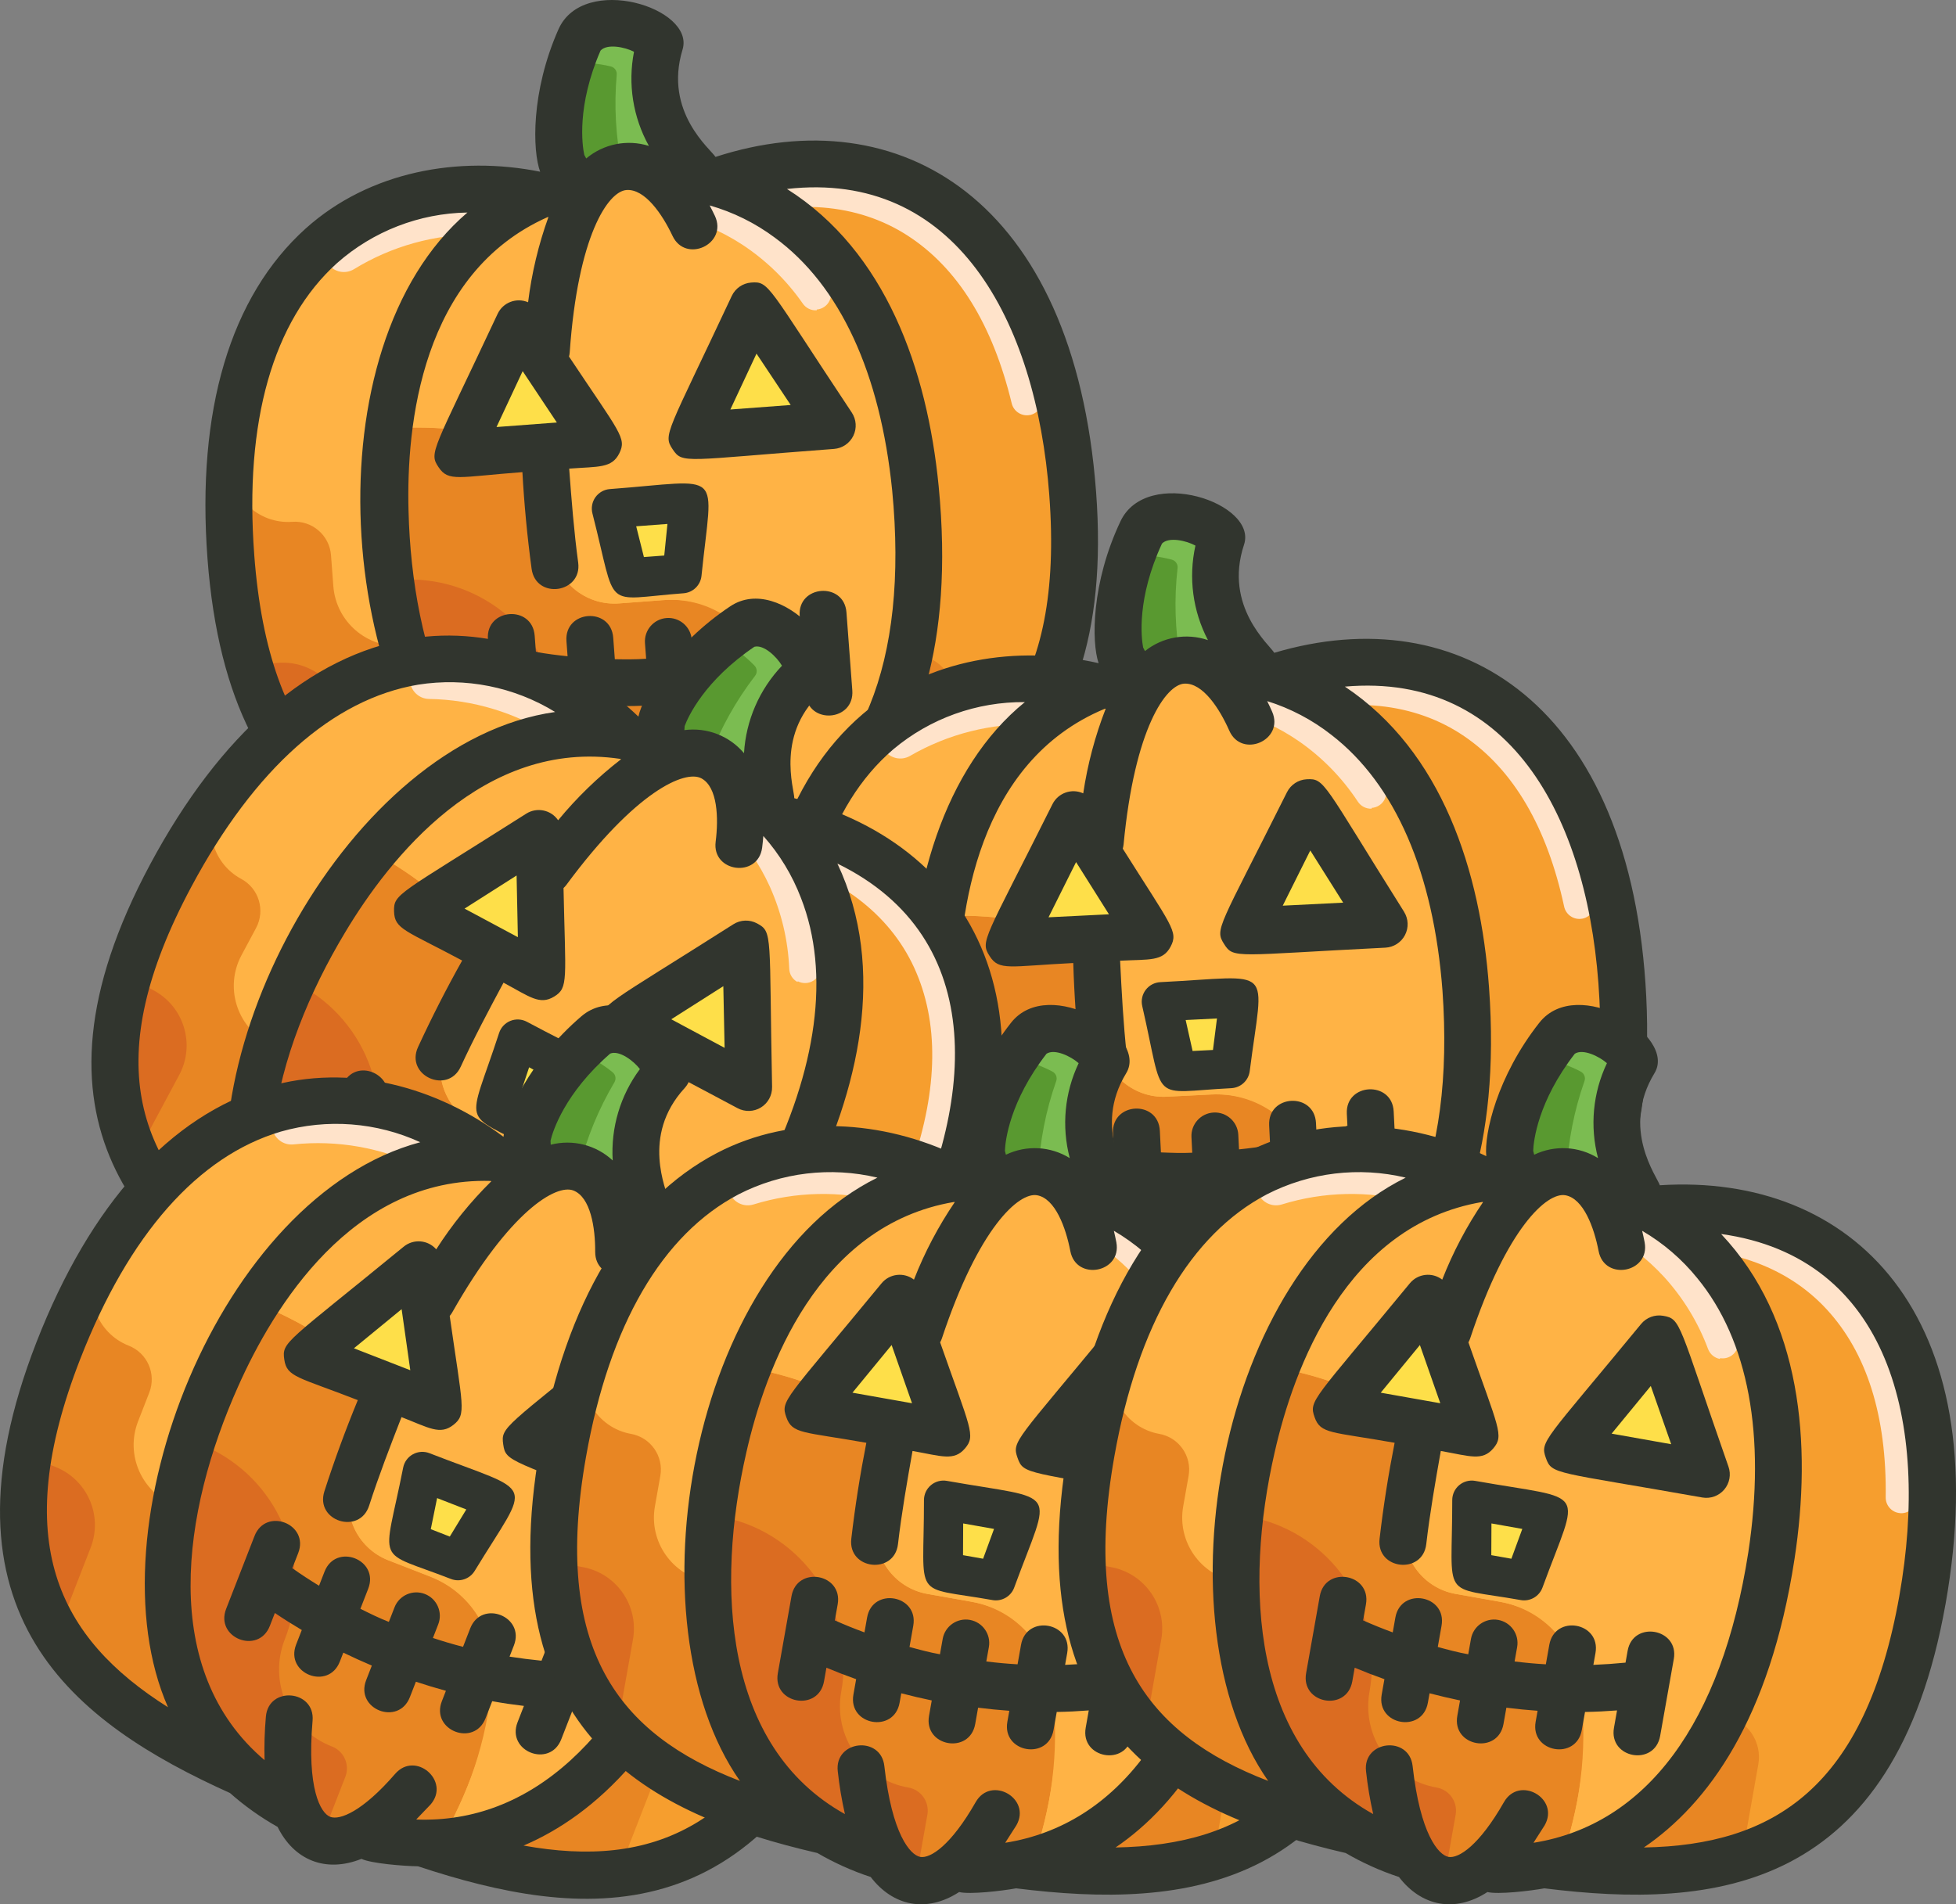 <svg version="1.1" xmlns="http://www.w3.org/2000/svg" xmlns:xlink="http://www.w3.org/1999/xlink" width="170.32" height="165.848" viewBox="0,0,170.32,165.848"><rect x="0" y="0" width="170.32" height="165.848" fill="#808080" stroke="none"/><g transform="translate(-200.476,-53.54)"><g stroke="none" stroke-miterlimit="10"><path d="M262.949,69.297c15.468,-5.255 29.155,3.514 30.933,27.229c1.749,23.335 -10.828,28.55 -25.893,30.444l-0.006,-0.075c11.087,-5.52 13.404,-18.505 12.211,-30.858c-1.573,-15.881 -8.75,-24.127 -17.282,-26.586z" fill="#e88623"/><path d="M293.882,96.526c1.046,13.948 -3.025,21.386 -9.686,25.577l-0.611,-8.145c-0.152,-2.032 -1.923,-3.555 -3.954,-3.403c2.416,-11.47 0.493,-36.123 -16.729,-41.064l0.055,-0.175c15.458,-5.302 29.147,3.494 30.925,27.209z" fill="#f69e2e"/><path d="M290.013,89.704c-0.672,0.059 -1.286,-0.383 -1.443,-1.039c-1.662,-6.872 -4.706,-11.79 -9.067,-14.609c-4.361,-2.82 -10.007,-3.291 -16.138,-1.22c-0.466,0.178 -0.992,0.088 -1.371,-0.236c-0.379,-0.324 -0.551,-0.829 -0.448,-1.317c0.103,-0.488 0.465,-0.88 0.943,-1.023c6.95,-2.343 13.344,-1.819 18.488,1.515c4.957,3.212 8.404,8.68 10.228,16.256c0.085,0.351 0.028,0.722 -0.16,1.03c-0.188,0.309 -0.491,0.53 -0.843,0.615z" fill="#ffe3ca"/><path d="M277.88,116.236c-2.742,6.219 -7.42,10.276 -13.433,12.01l-1.499,-0.324c-1.771,2.877 -4.182,3.481 -6.564,1.12l-0.127,0.126c-1.899,-0.097 -3.778,-0.438 -5.591,-1.014v0c-8.891,-2.876 -16.05,-11.888 -16.659,-30.019v0c-0.411,-15.135 5.341,-23.907 13.195,-27.485c1.674,-0.765 3.442,-1.304 5.258,-1.602l0.111,0.115c1.381,-1.376 3.57,-1.511 5.109,-0.315c1.767,-0.185 3.554,0.021 5.233,0.604c8.532,2.459 15.709,10.706 17.282,26.586c0.817,8.532 -0.159,15.178 -2.315,20.199z" fill="#db6c21"/><path d="M264.446,128.245l-1.499,-0.324c-1.771,2.877 -4.182,3.481 -6.564,1.12l-0.127,0.126c-1.899,-0.097 -3.778,-0.438 -5.591,-1.014v0c-8.891,-2.876 -16.05,-11.888 -16.659,-30.019v0c-0.38,-13.991 4.885,-26.89 18.453,-29.088l0.111,0.115c1.381,-1.376 3.57,-1.511 5.109,-0.315c9.098,-0.641 20.507,7.145 22.514,27.191c1.385,14.291 -2.153,28.275 -15.748,32.209z" fill="#db6c21"/><path d="M264.447,128.252l-1.499,-0.324c-0.967,1.574 -2.135,2.474 -3.377,2.567c-0.242,-3.231 -0.357,-4.765 -0.435,-5.81c-0.105,-1.107 -1.077,-1.926 -2.186,-1.843v0c-1.904,0.152 -3.791,-0.461 -5.242,-1.704c-1.451,-1.243 -2.347,-3.012 -2.49,-4.917v0c-0.471,-6.779 -6.039,-12.077 -12.833,-12.211c-0.658,-0.033 -1.302,0.016 -1.934,0.063c-0.221,-1.86 -0.377,-3.842 -0.445,-5.939v0c-0.379,-13.889 4.799,-26.849 18.451,-29.108l0.111,0.115c1.381,-1.376 3.57,-1.511 5.109,-0.315c8.966,-0.672 20.518,7.021 22.516,27.211c1.386,14.298 -2.153,28.275 -15.748,32.216z" fill="#e88623"/><path d="M269.032,126.325l0.061,-0.83c0.356,-4.901 -0.411,-9.818 -2.245,-14.377c-1.407,-3.447 -4.876,-5.594 -8.589,-5.315l-3.876,0.29c-2.972,0.223 -5.572,-1.985 -5.832,-4.955l-0.153,-2.036c-0.324,-4.189 -3.55,-7.573 -7.719,-8.097c-2.101,-0.252 -4.221,-0.299 -6.331,-0.14v0c1.318,-10.733 6.372,-17.255 12.852,-20.218c1.675,-0.762 3.443,-1.301 5.258,-1.602l0.111,0.115c1.381,-1.376 3.57,-1.511 5.109,-0.315c0.679,-0.051 2.08,-0.299 5.233,0.604c8.532,2.459 15.709,10.706 17.282,26.586c1.139,11.825 -0.898,24.448 -11.162,30.288z" fill="#ffb345"/><path d="M269.06,126.323c0.652,-9.236 -1.542,-21.214 -10.8,-20.52l-3.876,0.29c-2.972,0.223 -5.572,-1.985 -5.832,-4.955l-0.153,-2.036c-0.327,-4.197 -3.567,-7.583 -7.746,-8.094c-2.101,-0.252 -4.221,-0.299 -6.331,-0.14v0c1.379,-11.29 7.397,-20.061 18.136,-21.843l0.111,0.115c1.381,-1.376 3.57,-1.511 5.109,-0.315c8.966,-0.672 20.518,7.021 22.516,27.211c1.139,11.825 -0.898,24.448 -11.135,30.286z" fill="#ffb345"/><path d="M271.595,80.566c-0.482,0.033 -0.946,-0.192 -1.218,-0.591c-1.412,-2.029 -3.199,-3.769 -5.264,-5.127c-1.835,-1.195 -3.863,-2.063 -5.994,-2.568c-0.731,-0.175 -1.182,-0.91 -1.007,-1.641c0.175,-0.731 0.91,-1.182 1.641,-1.007c2.431,0.566 4.747,1.547 6.845,2.9c2.357,1.546 4.396,3.53 6.008,5.843c0.273,0.4 0.312,0.914 0.105,1.351c-0.207,0.437 -0.631,0.731 -1.113,0.772z" fill="#ffe3ca"/><path d="M250.666,128.159l-0.04,0.105c-15.146,0.364 -28.301,-2.957 -30.047,-26.244c-1.778,-23.715 10.447,-34.453 26.521,-31.535l0.074,0.165c-7.827,3.576 -13.578,12.348 -13.167,27.483v0c0.608,18.131 7.768,27.143 16.659,30.019z" fill="#db6c21"/><path d="M250.666,128.152v0l-0.04,0.105c-7.318,0.173 -14.167,-0.515 -19.498,-3.89l-0.605,-8.077c-0.225,-2.999 -2.838,-5.248 -5.837,-5.023l-2.505,0.188c-0.86,-3.081 -1.397,-6.243 -1.601,-9.436c-1.778,-23.715 10.447,-34.453 26.521,-31.535l0.074,0.165c-7.827,3.576 -13.578,12.348 -13.167,27.483v0c0.608,18.131 7.768,27.143 16.659,30.019z" fill="#e88623"/><path d="M234,98.134c0.098,3.93 0.62,7.839 1.556,11.657v0c-3.111,0.233 -5.822,-2.1 -6.056,-5.211l-0.201,-2.681c-0.13,-1.739 -1.646,-3.044 -3.385,-2.913v0c-1.449,0.106 -2.872,-0.426 -3.896,-1.456c-1.024,-1.03 -1.548,-2.456 -1.433,-3.905c1.392,-17.85 12.504,-25.686 26.543,-23.148l0.074,0.165c-7.854,3.585 -13.605,12.357 -13.194,27.492z" fill="#ffb345"/><path d="M247.174,70.65c-1.835,0.838 -3.528,1.955 -5.021,3.311c-3.831,-0.028 -7.593,1.02 -10.858,3.025c-0.757,0.46 -1.742,0.256 -2.254,-0.467c-0.512,-0.723 -0.378,-1.719 0.307,-2.281c4.079,-3.309 9.849,-5.188 17.751,-3.754z" fill="#ffe3ca"/><path d="M257.955,57.304c-1.766,5.763 1.939,9.847 2.855,10.775l-0.138,0.891c-0.553,-0.095 -1.105,-0.17 -1.661,-0.217l-1.33,0.1c-0.806,-0.588 -1.795,-0.869 -2.79,-0.794c-0.887,0.087 -1.717,0.48 -2.347,1.111l-0.111,-0.115c-0.702,0.115 -1.396,0.267 -2.082,0.456v0l-0.942,-1.731c0,0 -1.264,-4.485 1.561,-10.86c1.545,-2.341 5.719,-1.289 6.984,0.384z" fill="#599930"/><path d="M260.837,68.077l-0.138,0.891c-0.991,-0.22 -2.014,-0.262 -3.019,-0.122c-0.878,-0.646 -1.975,-0.919 -3.053,-0.761c-0.536,-2.638 -0.688,-5.339 -0.451,-8.02c0.041,-0.349 -0.19,-0.671 -0.534,-0.745c-1.123,-0.269 -2.282,-0.36 -3.433,-0.268c0,0 0.706,-1.869 0.832,-2.11c1.475,-2.363 5.649,-1.311 6.914,0.362c-1.766,5.763 1.939,9.847 2.882,10.773z" fill="#7bbc51"/><path d="M253.65,68.806c-0.231,0.017 -0.455,0.034 -0.679,0.051c0.223,-0.044 0.451,-0.061 0.679,-0.051z" fill="#ffffff"/><path d="M252.599,92.112l-12.217,0.916l5.295,-11.318z" fill="#fedf49"/><path d="M259.869,103.512l-4.615,0.346l-1.544,-6.027l6.787,-0.509z" fill="#fedf49"/><path d="M272.961,90.586l-12.217,0.916l5.295,-11.318z" fill="#fedf49"/><path d="M259.996,105.209c-7.181,0.538 -5.725,1.658 -7.934,-6.954c-0.125,-0.488 -0.028,-1.006 0.265,-1.415c0.293,-0.409 0.753,-0.668 1.255,-0.705c10.093,-0.757 8.936,-1.898 7.978,7.552c-0.084,0.82 -0.743,1.461 -1.565,1.523zM256.545,102.055l1.771,-0.133l0.278,-2.751l-2.722,0.204z" fill="#31352e"/><path d="M274.182,106.875l0.509,6.787c0.203,2.715 -3.869,3.02 -4.072,0.305l-0.114,-1.527c-0.879,0.298 -1.766,0.576 -2.669,0.821l0.119,1.588c0.203,2.715 -3.869,3.02 -4.072,0.305l-0.073,-0.971c-0.889,0.162 -1.793,0.298 -2.699,0.414l0.108,1.439c0.203,2.715 -3.869,3.02 -4.072,0.305l-0.102,-1.357c-0.907,0.041 -1.816,0.059 -2.726,0.054l0.063,0.835c0.203,2.715 -3.869,3.02 -4.072,0.305l-0.102,-1.357c-0.916,-0.081 -1.834,-0.19 -2.755,-0.326l0.09,1.201c0.203,2.715 -3.869,3.02 -4.072,0.305l-0.509,-6.787c-0.203,-2.715 3.869,-3.02 4.072,-0.305l0.106,1.412c0.913,0.157 1.83,0.279 2.758,0.373l-0.098,-1.31c-0.203,-2.715 3.869,-3.02 4.072,-0.305l0.14,1.873c0.902,0.014 1.818,0.028 2.727,-0.041l-0.102,-1.357c-0.084,-1.125 0.759,-2.105 1.884,-2.189c1.125,-0.084 2.105,0.759 2.189,1.884l0.095,1.269c0.906,-0.116 1.81,-0.259 2.698,-0.434l-0.129,-1.717c-0.203,-2.715 3.869,-3.02 4.072,-0.305l0.078,1.045c0.89,-0.267 1.778,-0.561 2.664,-0.882l-0.078,-1.045c-0.202,-2.695 3.87,-3 4.072,-0.305z" fill="#31352e"/><g fill="#31352e"><path d="M274.645,89.47c0.401,0.603 0.453,1.374 0.135,2.026c-0.318,0.651 -0.957,1.086 -1.679,1.141c-13.025,0.976 -13.182,1.336 -14.051,0.036c-0.869,-1.3 -0.495,-1.328 5.142,-13.354c0.312,-0.667 0.959,-1.115 1.694,-1.171c1.588,-0.119 1.382,0.224 8.759,11.322zM269.326,88.811l-2.977,-4.473l-2.277,4.867z"/><path d="M295.918,96.373c1.907,25.439 -12.921,30.768 -27.708,32.648v0c-1.155,0.53 -3.769,1.532 -4.724,1.542c-2.304,2.493 -5.278,2.614 -7.788,0.638c-1.697,-0.114 -3.378,-0.406 -5.014,-0.873v0c-14.834,0.327 -30.237,-2.737 -32.142,-28.155c-0.966,-12.889 1.989,-22.823 8.555,-28.735c5.545,-4.975 13.303,-6.369 20.413,-4.943c-0.668,-1.813 -0.821,-6.948 1.596,-12.405c2.166,-4.886 11.933,-1.884 10.801,1.777c-1.654,5.434 2.474,8.688 2.871,9.34c15.965,-5.19 31.225,3.618 33.139,29.165zM251.354,67.033l0.166,0.308c1.514,-1.272 3.573,-1.684 5.46,-1.092c-1.388,-2.495 -1.847,-5.401 -1.297,-8.202c-0.802,-0.411 -2.341,-0.725 -2.915,-0.102c-2.083,4.811 -1.6,8.249 -1.414,9.088zM222.615,101.868c1.273,16.982 8.72,22.73 19.979,24.05c-12.86,-11.035 -15.189,-42.101 -1.417,-53.869c-4.186,0.067 -8.211,1.627 -11.348,4.4c-5.588,5.033 -8.083,13.813 -7.215,25.392zM266.322,125.409c9.109,-3.952 13.294,-14.142 11.841,-29.158c-1.032,-10.222 -4.546,-17.856 -10.223,-22.017c-1.705,-1.27 -3.626,-2.22 -5.67,-2.803c0.152,0.296 0.311,0.598 0.458,0.914c1.139,2.447 -2.547,4.17 -3.692,1.737c-0.893,-1.892 -2.41,-4.113 -4.012,-3.992c-1.602,0.12 -4.233,3.989 -4.939,14.144c-0.01,0.121 -0.03,0.242 -0.062,0.36c4.43,6.657 5.036,7.09 4.385,8.415c-0.651,1.325 -1.797,1.152 -4.37,1.345c0.202,2.695 0.419,5.497 0.783,8.173c0.364,2.676 -3.68,3.259 -4.054,0.556c-0.382,-2.818 -0.648,-5.637 -0.802,-8.424c-5.566,0.417 -6.433,0.871 -7.301,-0.429c-0.869,-1.3 -0.495,-1.328 5.142,-13.354c0.467,-0.998 1.642,-1.446 2.654,-1.011c0.312,-2.532 0.906,-5.022 1.771,-7.422l-0.068,0.005c-11.011,4.893 -12.32,18.117 -12.113,25.609c0.298,11.984 4.431,25.325 16.12,28.394c-0.577,-1.123 -1.088,-2.279 -1.529,-3.462c-0.961,-2.535 2.863,-3.962 3.816,-1.446c2.104,5.582 4.105,6.961 4.994,6.895c0.889,-0.067 2.342,-1.629 3.489,-5.811c0.712,-2.613 4.65,-1.529 3.937,1.07c-0.2,0.609 -0.377,1.161 -0.556,1.687zM245.987,85.864l-2.277,4.867l5.253,-0.394zM291.846,96.678c-1.15,-15.339 -8.212,-28.338 -22.845,-26.681c8.604,5.43 12.209,15.732 13.207,25.861c1.375,14.067 -2.032,22.512 -6.486,27.569c10.915,-2.995 17.393,-9.808 16.123,-26.749z"/></g><path d="M311.55,112.487c15.596,-4.863 29.058,4.247 30.237,28c1.16,23.371 -11.544,28.268 -26.652,29.782l-0.004,-0.075c11.223,-5.239 13.866,-18.161 12.985,-30.541c-1.172,-15.916 -8.139,-24.34 -16.606,-27.014z" fill="#e88623"/><path d="M341.787,140.486c0.694,13.97 -3.563,21.303 -10.328,25.325l-0.405,-8.158c-0.101,-2.035 -1.833,-3.603 -3.867,-3.502c2.705,-11.406 1.404,-36.099 -15.689,-41.472l0.06,-0.173c15.587,-4.91 29.05,4.227 30.229,27.98z" fill="#f69e2e"/><path d="M338.09,133.569c-0.673,0.042 -1.276,-0.415 -1.416,-1.075c-1.488,-6.911 -4.407,-11.905 -8.696,-14.833c-4.289,-2.929 -9.921,-3.542 -16.102,-1.627c-0.47,0.167 -0.994,0.063 -1.364,-0.271c-0.371,-0.333 -0.53,-0.843 -0.414,-1.328c0.116,-0.485 0.487,-0.868 0.968,-0.999c7.007,-2.167 13.385,-1.482 18.444,1.98c4.875,3.336 8.183,8.889 9.815,16.509c0.077,0.353 0.01,0.722 -0.186,1.026c-0.196,0.304 -0.504,0.517 -0.858,0.593z" fill="#ffe3ca"/><path d="M325.293,159.787c-2.898,6.148 -7.677,10.085 -13.732,11.667l-1.49,-0.362c-1.843,2.831 -4.269,3.374 -6.59,0.954l-0.13,0.122c-1.896,-0.145 -3.766,-0.533 -5.564,-1.155v0c-8.815,-3.099 -15.746,-12.289 -15.897,-30.429v0c-0.029,-15.141 5.941,-23.765 13.883,-27.144c1.693,-0.723 3.474,-1.217 5.297,-1.469l0.108,0.117c1.415,-1.341 3.607,-1.42 5.115,-0.186c1.772,-0.141 3.552,0.111 5.216,0.736c8.467,2.673 15.434,11.098 16.606,27.014c0.602,8.55 -0.542,15.169 -2.823,20.135z" fill="#db6c21"/><path d="M311.561,171.454l-1.49,-0.362c-1.843,2.831 -4.269,3.374 -6.59,0.954l-0.13,0.122c-1.896,-0.145 -3.766,-0.533 -5.564,-1.155v0c-8.815,-3.099 -15.746,-12.289 -15.897,-30.429v0c-0.027,-13.996 5.561,-26.758 19.18,-28.613l0.108,0.117c1.415,-1.341 3.607,-1.42 5.115,-0.186c9.111,-0.412 20.32,7.659 21.822,27.75c1.025,14.321 -2.865,28.212 -16.555,31.802z" fill="#db6c21"/><path d="M311.561,171.461l-1.49,-0.362c-1.007,1.549 -2.197,2.419 -3.441,2.481c-0.161,-3.236 -0.237,-4.772 -0.289,-5.819c-0.077,-1.109 -1.028,-1.953 -2.139,-1.897v0c-1.908,0.104 -3.778,-0.557 -5.197,-1.836c-1.419,-1.279 -2.27,-3.07 -2.365,-4.978v0c-0.3,-6.789 -5.732,-12.226 -12.521,-12.531c-0.657,-0.049 -1.302,-0.017 -1.935,0.014c-0.174,-1.865 -0.28,-3.85 -0.295,-5.948v0c-0.029,-13.894 5.474,-26.72 19.179,-28.634l0.108,0.117c1.415,-1.341 3.607,-1.42 5.115,-0.186c8.98,-0.446 20.334,7.536 21.823,27.77c1.025,14.328 -2.865,28.212 -16.555,31.809z" fill="#e88623"/><path d="M316.194,169.65l0.082,-0.829c0.48,-4.89 -0.164,-9.825 -1.882,-14.429c-1.32,-3.481 -4.734,-5.715 -8.452,-5.53l-3.882,0.193c-2.977,0.148 -5.52,-2.125 -5.705,-5.1l-0.101,-2.039c-0.219,-4.196 -3.358,-7.66 -7.512,-8.288c-2.094,-0.305 -4.212,-0.405 -6.325,-0.299v0c1.588,-10.696 6.804,-17.088 13.358,-19.888c1.694,-0.72 3.475,-1.214 5.297,-1.469l0.108,0.117c1.415,-1.341 3.607,-1.42 5.115,-0.186c0.68,-0.034 2.087,-0.247 5.216,0.736c8.467,2.673 15.434,11.098 16.606,27.014c0.841,11.85 -1.514,24.417 -11.922,29.997z" fill="#ffb345"/><path d="M316.221,169.648c0.885,-9.217 -1.007,-21.246 -10.28,-20.786l-3.882,0.193c-2.977,0.148 -5.52,-2.125 -5.705,-5.1l-0.101,-2.039c-0.222,-4.204 -3.375,-7.67 -7.54,-8.287c-2.094,-0.305 -4.212,-0.405 -6.325,-0.299v0c1.663,-11.252 7.9,-19.869 18.681,-21.379l0.108,0.117c1.415,-1.341 3.607,-1.42 5.115,-0.186c8.98,-0.446 20.334,7.536 21.823,27.77c0.841,11.85 -1.514,24.417 -11.895,29.996z" fill="#ffb345"/><path d="M319.909,123.97c-0.483,0.021 -0.941,-0.216 -1.203,-0.622c-1.36,-2.064 -3.103,-3.849 -5.134,-5.258c-1.805,-1.24 -3.81,-2.16 -5.927,-2.718c-0.727,-0.194 -1.159,-0.939 -0.965,-1.666c0.194,-0.727 0.939,-1.159 1.666,-0.965c2.416,0.627 4.706,1.666 6.77,3.071c2.317,1.605 4.306,3.639 5.858,5.992c0.262,0.406 0.289,0.921 0.071,1.353c-0.218,0.432 -0.649,0.715 -1.132,0.744z" fill="#ffe3ca"/><path d="M297.787,171.02l-0.043,0.104c-15.15,-0.018 -28.218,-3.669 -29.376,-26.993c-1.179,-23.752 11.312,-34.179 27.308,-30.857l0.07,0.167c-7.915,3.378 -13.885,12.002 -13.856,27.143v0c0.151,18.14 7.081,27.33 15.897,30.429z" fill="#db6c21"/><path d="M297.787,171.013v0l-0.043,0.104c-7.32,-0.011 -14.15,-0.872 -19.394,-4.38l-0.402,-8.09c-0.149,-3.004 -2.705,-5.317 -5.708,-5.168l-2.508,0.125c-0.782,-3.102 -1.239,-6.276 -1.363,-9.473c-1.179,-23.752 11.312,-34.179 27.308,-30.857l0.07,0.167c-7.915,3.378 -13.885,12.002 -13.856,27.143v0c0.151,18.14 7.081,27.33 15.897,30.429z" fill="#e88623"/><path d="M281.883,140.585c-0.001,3.932 0.422,7.852 1.262,11.693v0c-3.116,0.155 -5.768,-2.246 -5.922,-5.362l-0.133,-2.685c-0.086,-1.742 -1.569,-3.084 -3.311,-2.998v0c-1.451,0.069 -2.86,-0.498 -3.858,-1.554c-0.998,-1.056 -1.485,-2.495 -1.335,-3.94c1.842,-17.81 13.147,-25.363 27.118,-22.472l0.07,0.167c-7.941,3.386 -13.912,12.01 -13.883,27.151z" fill="#ffb345"/><path d="M295.746,113.442c-1.855,0.792 -3.576,1.865 -5.103,3.184c-3.829,-0.125 -7.616,0.828 -10.931,2.751c-0.769,0.441 -1.748,0.212 -2.241,-0.524c-0.494,-0.736 -0.335,-1.728 0.365,-2.273c4.161,-3.205 9.977,-4.939 17.84,-3.305z" fill="#ffe3ca"/><path d="M306.859,100.371c-1.91,5.717 1.691,9.893 2.583,10.843l-0.16,0.887c-0.551,-0.109 -1.1,-0.198 -1.655,-0.259l-1.332,0.066c-0.791,-0.608 -1.772,-0.914 -2.769,-0.864c-0.889,0.065 -1.728,0.436 -2.374,1.051l-0.108,-0.117c-0.704,0.097 -1.403,0.232 -2.093,0.404v0l-0.898,-1.754c0,0 -1.151,-4.516 1.834,-10.817c1.603,-2.301 5.749,-1.144 6.972,0.56z" fill="#599930"/><path d="M309.469,111.213l-0.16,0.887c-0.985,-0.245 -2.006,-0.312 -3.015,-0.198c-0.861,-0.668 -1.951,-0.969 -3.033,-0.838c-0.469,-2.65 -0.553,-5.355 -0.249,-8.029c0.05,-0.348 -0.173,-0.676 -0.515,-0.758c-1.116,-0.298 -2.272,-0.417 -3.425,-0.355c0,0 0.753,-1.85 0.884,-2.088c1.534,-2.325 5.68,-1.168 6.903,0.536c-1.91,5.717 1.691,9.893 2.61,10.842z" fill="#7bbc51"/><path d="M302.266,111.762c-0.231,0.011 -0.455,0.023 -0.68,0.034c0.224,-0.038 0.453,-0.049 0.68,-0.034z" fill="#ffffff"/><path d="M300.628,135.034l-12.236,0.608l5.578,-11.181z" fill="#fedf49"/><path d="M307.608,146.613l-4.623,0.23l-1.391,-6.064l6.798,-0.338z" fill="#fedf49"/><path d="M321.022,134.021l-12.236,0.608l5.578,-11.181z" fill="#fedf49"/><path d="M307.693,148.312c-7.192,0.357 -5.765,1.513 -7.756,-7.152c-0.113,-0.491 -0.003,-1.006 0.301,-1.408c0.304,-0.402 0.77,-0.648 1.273,-0.674c10.109,-0.502 8.981,-1.673 7.786,7.75c-0.105,0.817 -0.78,1.442 -1.603,1.483zM304.322,145.072l1.774,-0.088l0.348,-2.743l-2.726,0.135z" fill="#31352e"/><path d="M321.832,150.336l0.338,6.798c0.135,2.719 -3.944,2.922 -4.079,0.203l-0.076,-1.53c-0.886,0.276 -1.78,0.531 -2.688,0.754l0.079,1.591c0.135,2.719 -3.944,2.922 -4.079,0.203l-0.048,-0.972c-0.893,0.14 -1.8,0.253 -2.709,0.346l0.072,1.441c0.135,2.719 -3.944,2.922 -4.079,0.203l-0.068,-1.36c-0.908,0.018 -1.817,0.013 -2.727,-0.015l0.042,0.836c0.135,2.719 -3.944,2.922 -4.079,0.203l-0.068,-1.36c-0.914,-0.105 -1.829,-0.236 -2.746,-0.395l0.06,1.203c0.135,2.719 -3.944,2.922 -4.079,0.203l-0.338,-6.798c-0.135,-2.719 3.944,-2.922 4.079,-0.203l0.07,1.414c0.908,0.18 1.822,0.325 2.748,0.443l-0.065,-1.312c-0.135,-2.719 3.944,-2.922 4.079,-0.203l0.093,1.876c0.901,0.037 1.816,0.073 2.727,0.028l-0.068,-1.36c-0.056,-1.126 0.812,-2.085 1.938,-2.141c1.126,-0.056 2.085,0.812 2.141,1.938l0.063,1.271c0.909,-0.093 1.816,-0.213 2.708,-0.366l-0.085,-1.72c-0.135,-2.719 3.944,-2.922 4.079,-0.203l0.052,1.047c0.896,-0.244 1.792,-0.516 2.685,-0.815l-0.052,-1.047c-0.134,-2.699 3.945,-2.901 4.079,-0.203z" fill="#31352e"/><g fill="#31352e"><path d="M322.733,132.948c0.386,0.613 0.418,1.385 0.084,2.028c-0.334,0.643 -0.984,1.061 -1.707,1.098c-13.045,0.648 -13.212,1.004 -14.047,-0.318c-0.836,-1.321 -0.462,-1.34 5.477,-13.22c0.329,-0.659 0.987,-1.09 1.723,-1.128c1.591,-0.079 1.376,0.259 8.471,11.539zM317.433,132.155l-2.863,-4.546l-2.399,4.808z"/><path d="M343.826,140.385c1.265,25.479 -13.693,30.433 -28.522,31.939v0c-1.168,0.501 -3.806,1.436 -4.761,1.422c-2.366,2.435 -5.342,2.48 -7.801,0.442c-1.694,-0.156 -3.367,-0.491 -4.99,-0.999v0c-14.838,-0.047 -30.158,-3.498 -31.423,-28.956c-0.641,-12.909 2.563,-22.766 9.277,-28.51c5.668,-4.834 13.459,-6.031 20.531,-4.427c-0.622,-1.83 -0.646,-6.967 1.908,-12.361c2.288,-4.829 11.977,-1.583 10.753,2.049c-1.79,5.391 2.254,8.747 2.634,9.41c16.09,-4.786 31.123,4.404 32.394,29.991zM300.015,109.931l0.159,0.312c1.546,-1.234 3.615,-1.593 5.486,-0.954c-1.324,-2.529 -1.71,-5.446 -1.09,-8.233c-0.791,-0.431 -2.322,-0.784 -2.912,-0.176c-2.203,4.757 -1.807,8.206 -1.643,9.05zM270.408,144.03c0.845,17.008 8.145,22.943 19.366,24.546c-12.578,-11.356 -14.123,-42.47 -0.059,-53.888c-4.187,-0.039 -8.25,1.42 -11.456,4.112c-5.713,4.89 -8.429,13.605 -7.853,25.202zM313.508,168.665c9.206,-3.721 13.646,-13.803 12.572,-28.851c-0.774,-10.245 -4.095,-17.965 -9.665,-22.268c-1.672,-1.313 -3.569,-2.311 -5.598,-2.945c0.144,0.299 0.296,0.605 0.434,0.926c1.077,2.475 -2.652,4.105 -3.735,1.644c-0.845,-1.914 -2.306,-4.172 -3.91,-4.092c-1.604,0.08 -4.332,3.881 -5.294,14.015c-0.013,0.121 -0.037,0.241 -0.071,0.358c4.261,6.767 4.856,7.214 4.171,8.523c-0.685,1.308 -1.826,1.106 -4.402,1.234c0.134,2.699 0.28,5.506 0.577,8.19c0.297,2.684 -3.761,3.165 -4.066,0.454c-0.311,-2.826 -0.505,-5.652 -0.59,-8.441c-5.574,0.277 -6.452,0.709 -7.288,-0.613c-0.836,-1.321 -0.462,-1.34 5.477,-13.22c0.492,-0.986 1.678,-1.404 2.679,-0.944c0.375,-2.524 1.032,-4.998 1.958,-7.375l-0.068,0.003c-11.131,4.614 -12.773,17.8 -12.755,25.296c-0.004,11.987 3.791,25.428 15.4,28.791c-0.549,-1.137 -1.03,-2.306 -1.441,-3.499c-0.897,-2.559 2.962,-3.888 3.851,-1.35c1.963,5.634 3.928,7.063 4.819,7.018c0.891,-0.044 2.382,-1.57 3.634,-5.721c0.778,-2.594 4.687,-1.412 3.908,1.169c-0.215,0.604 -0.406,1.151 -0.598,1.672zM294.176,128.621l-2.399,4.808l5.262,-0.261zM339.747,140.588c-0.763,-15.363 -7.496,-28.536 -22.165,-27.249c8.465,5.645 11.809,16.035 12.551,26.186c1.02,14.097 -2.599,22.454 -7.178,27.397c10.987,-2.719 17.635,-9.367 16.792,-26.334z"/></g><path d="M268.662,124.912c15.872,3.868 22.715,18.612 11.488,39.576c-11.047,20.628 -24.459,18.279 -38.187,11.792l0.035,-0.066c12.318,1.292 21.241,-8.421 26.865,-19.484c7.196,-14.244 5.566,-25.054 -0.314,-31.708z" fill="#e88623"/><path d="M280.15,164.489c-6.603,12.33 -14.029,16.422 -21.9,16.384l3.856,-7.2c0.962,-1.796 0.286,-4.032 -1.51,-4.994c8.195,-8.382 19.803,-30.215 7.922,-43.627l0.14,-0.118c15.889,3.823 22.719,18.591 11.491,39.555z" fill="#f69e2e"/><path d="M280.546,156.656c-0.599,-0.311 -0.879,-1.013 -0.66,-1.651c2.286,-6.69 2.356,-12.474 0.19,-17.193c-2.167,-4.72 -6.678,-8.147 -12.962,-9.691c-0.489,-0.099 -0.884,-0.458 -1.03,-0.935c-0.146,-0.477 -0.02,-0.995 0.329,-1.352c0.349,-0.356 0.865,-0.493 1.344,-0.357c7.122,1.753 12.236,5.626 14.787,11.2c2.459,5.37 2.433,11.834 -0.094,19.206c-0.116,0.342 -0.364,0.624 -0.688,0.783c-0.324,0.159 -0.699,0.183 -1.041,0.066z" fill="#ffe3ca"/><path d="M256.069,172.532c-5.651,3.776 -11.776,4.688 -17.78,2.924l-1.09,-1.078c-3.038,1.477 -5.397,0.692 -6.14,-2.578l-0.175,0.038c-1.551,-1.101 -2.953,-2.397 -4.173,-3.856v0c-5.958,-7.198 -7.163,-18.645 2.054,-34.27v0c7.776,-12.992 17.337,-17.306 25.884,-16.11c1.823,0.253 3.604,0.747 5.297,1.47l0.032,0.156c1.904,-0.42 3.823,0.641 4.48,2.476c1.591,0.792 2.987,1.925 4.091,3.318c5.879,6.654 7.51,17.464 0.314,31.708c-3.89,7.638 -8.28,12.722 -12.794,15.802z" fill="#db6c21"/><path d="M238.289,175.456l-1.09,-1.078c-3.038,1.477 -5.397,0.692 -6.14,-2.578l-0.175,0.038c-1.551,-1.101 -2.953,-2.397 -4.173,-3.856v0c-5.958,-7.198 -7.163,-18.645 2.054,-34.27v0c7.188,-12.009 18.553,-20.068 31.181,-14.64l0.032,0.156c1.904,-0.42 3.823,0.641 4.48,2.476c8.021,4.342 13.469,17.034 4.405,35.026c-6.501,12.802 -16.992,22.703 -30.574,18.726z" fill="#db6c21"/><path d="M238.286,175.462l-1.09,-1.078c-1.661,0.809 -3.129,0.941 -4.227,0.353c1.53,-2.856 2.256,-4.212 2.751,-5.136c0.505,-0.991 0.125,-2.203 -0.855,-2.728v0c-1.688,-0.894 -2.951,-2.424 -3.508,-4.251c-0.557,-1.827 -0.364,-3.801 0.538,-5.485v0c3.241,-5.973 1.386,-13.431 -4.274,-17.191c-0.537,-0.38 -1.107,-0.686 -1.665,-0.985c0.812,-1.689 1.744,-3.444 2.812,-5.25v0c7.134,-11.922 18.459,-20.079 31.191,-14.658l0.032,0.156c1.904,-0.42 3.823,0.641 4.48,2.476c7.926,4.245 13.545,16.936 4.395,35.044c-6.504,12.808 -16.992,22.703 -30.577,18.732z" fill="#e88623"/><path d="M243.19,176.296l0.497,-0.668c2.931,-3.944 4.922,-8.505 5.822,-13.336c0.663,-3.664 -1.113,-7.337 -4.395,-9.094l-3.426,-1.835c-2.628,-1.407 -3.636,-4.666 -2.262,-7.311l0.964,-1.8c1.975,-3.709 1.069,-8.295 -2.168,-10.974c-1.637,-1.34 -3.401,-2.518 -5.267,-3.516v0c6.872,-8.349 14.636,-11.14 21.695,-10.162c1.822,0.256 3.603,0.75 5.297,1.47l0.032,0.156c1.904,-0.42 3.823,0.641 4.48,2.476c0.6,0.321 1.915,0.864 4.091,3.318c5.879,6.654 7.51,17.464 0.314,31.708c-5.385,10.589 -13.878,20.147 -25.674,19.566z" fill="#ffb345"/><path d="M243.214,176.309c5.507,-7.443 10.084,-18.728 1.9,-23.111l-3.426,-1.835c-2.628,-1.407 -3.636,-4.666 -2.262,-7.311l0.964,-1.8c1.976,-3.717 1.06,-8.313 -2.192,-10.987c-1.637,-1.34 -3.401,-2.518 -5.267,-3.516v0c7.223,-8.787 17.008,-12.958 27.025,-8.697l0.032,0.156c1.904,-0.42 3.823,0.641 4.48,2.476c7.926,4.245 13.545,16.936 4.395,35.044c-5.385,10.589 -13.878,20.147 -25.65,19.579z" fill="#ffb345"/><path d="M269.91,139.061c-0.425,-0.231 -0.695,-0.67 -0.711,-1.153c-0.102,-2.47 -0.676,-4.897 -1.69,-7.152c-0.907,-1.993 -2.152,-3.814 -3.68,-5.383c-0.523,-0.54 -0.509,-1.402 0.031,-1.925c0.54,-0.523 1.402,-0.509 1.925,0.031c1.748,1.782 3.175,3.853 4.219,6.12c1.159,2.57 1.815,5.338 1.933,8.154c0.015,0.483 -0.227,0.939 -0.636,1.196c-0.41,0.257 -0.925,0.278 -1.354,0.054z" fill="#ffe3ca"/><path d="M226.708,167.987l-0.09,0.068c-12.975,-7.821 -22.294,-17.684 -11.269,-38.27c11.227,-20.964 27.305,-23.464 39.303,-12.375l-0.026,0.179c-8.524,-1.183 -18.084,3.132 -25.86,16.123v0c-9.217,15.625 -8.012,27.071 -2.054,34.27z" fill="#db6c21"/><path d="M226.711,167.981v0l-0.09,0.068c-6.267,-3.781 -11.678,-8.038 -14.365,-13.746l3.824,-7.14c1.42,-2.651 0.422,-5.951 -2.229,-7.371l-2.214,-1.186c0.928,-3.061 2.172,-6.018 3.713,-8.821c11.227,-20.964 27.305,-23.464 39.303,-12.375l-0.026,0.179c-8.524,-1.183 -18.084,3.132 -25.86,16.123v0c-9.217,15.625 -8.012,27.071 -2.054,34.27z" fill="#e88623"/><path d="M228.76,133.708c-2.027,3.369 -3.684,6.947 -4.943,10.671v0c-2.75,-1.473 -3.786,-4.897 -2.313,-7.647l1.269,-2.37c0.823,-1.538 0.245,-3.452 -1.293,-4.275v0c-1.279,-0.688 -2.195,-1.901 -2.506,-3.32c-0.311,-1.419 0.012,-2.903 0.886,-4.064c10.755,-14.315 24.336,-14.963 34.82,-5.287l-0.026,0.179c-8.551,-1.19 -18.111,3.125 -25.887,16.116z" fill="#ffb345"/><path d="M254.626,117.588c-1.998,-0.277 -4.026,-0.244 -6.014,0.099c-3.218,-2.08 -6.954,-3.214 -10.785,-3.274c-0.886,-0.018 -1.607,-0.719 -1.651,-1.604c-0.044,-0.885 0.604,-1.654 1.484,-1.76c5.218,-0.603 11.095,0.908 16.993,6.36z" fill="#ffe3ca"/><path d="M270.885,112.112c-4.583,3.915 -3.648,9.35 -3.373,10.624l-0.595,0.678c-0.416,-0.377 -0.841,-0.736 -1.285,-1.074l-1.176,-0.63c-0.365,-0.928 -1.048,-1.697 -1.928,-2.167c-0.795,-0.403 -1.706,-0.517 -2.576,-0.322l-0.032,-0.156c-0.654,-0.28 -1.322,-0.524 -2.001,-0.732v0l0.134,-1.966c0,0 1.34,-4.463 7.146,-8.326c2.56,-1.146 5.517,1.982 5.687,4.072z" fill="#599930"/><path d="M267.535,122.749l-0.595,0.678c-0.718,-0.718 -1.559,-1.301 -2.482,-1.723c-0.394,-1.016 -1.173,-1.836 -2.168,-2.281c0.964,-2.513 2.285,-4.874 3.924,-7.009c0.222,-0.272 0.2,-0.669 -0.05,-0.915c-0.803,-0.83 -1.732,-1.528 -2.753,-2.069c0,0 1.599,-1.198 1.834,-1.334c2.512,-1.202 5.47,1.926 5.64,4.016c-4.583,3.915 -3.648,9.35 -3.349,10.637z" fill="#7bbc51"/><path d="M261.079,119.508c-0.204,-0.109 -0.402,-0.215 -0.6,-0.321c0.212,0.083 0.413,0.191 0.6,0.321z" fill="#ffffff"/><path d="M247.684,138.609l-10.8,-5.784l10.541,-6.708z" fill="#fedf49"/><path d="M247.701,152.129l-4.08,-2.185l1.932,-5.914l6,3.213z" fill="#fedf49"/><path d="M265.685,148.249l-10.8,-5.784l10.541,-6.708z" fill="#fedf49"/><path d="M246.898,153.629c-6.348,-3.4 -5.72,-1.674 -2.962,-10.126c0.156,-0.479 0.516,-0.864 0.983,-1.052c0.467,-0.188 0.994,-0.159 1.438,0.078c8.922,4.778 8.558,3.194 2.679,10.654c-0.511,0.647 -1.411,0.834 -2.138,0.446zM245.678,149.116l1.566,0.839l1.711,-2.172l-2.406,-1.289z" fill="#31352e"/><path d="M257.973,162.649l-3.213,6c-1.285,2.4 -4.885,0.472 -3.6,-1.928l0.723,-1.35c-0.901,-0.22 -1.799,-0.462 -2.692,-0.739l-0.752,1.404c-1.285,2.4 -4.885,0.472 -3.6,-1.928l0.46,-0.858c-0.837,-0.34 -1.673,-0.711 -2.5,-1.099l-0.681,1.272c-1.285,2.4 -4.885,0.472 -3.6,-1.928l0.643,-1.2c-0.787,-0.452 -1.564,-0.925 -2.329,-1.417l-0.395,0.738c-1.285,2.4 -4.885,0.472 -3.6,-1.928l0.643,-1.2c-0.729,-0.56 -1.446,-1.145 -2.149,-1.753l-0.569,1.062c-1.285,2.4 -4.885,0.472 -3.6,-1.928l3.213,-6c1.285,-2.4 4.885,-0.472 3.6,1.928l-0.668,1.248c0.686,0.622 1.394,1.218 2.127,1.795l0.62,-1.158c1.285,-2.4 4.885,-0.472 3.6,1.928l-0.887,1.656c0.753,0.496 1.519,0.999 2.323,1.429l0.643,-1.2c0.532,-0.994 1.77,-1.368 2.764,-0.836c0.994,0.532 1.368,1.77 0.836,2.764l-0.601,1.122c0.827,0.389 1.666,0.753 2.509,1.081l0.813,-1.518c1.285,-2.4 4.885,-0.472 3.6,1.928l-0.495,0.924c0.894,0.252 1.801,0.481 2.721,0.685l0.495,-0.924c1.276,-2.382 4.876,-0.454 3.6,1.928z" fill="#31352e"/><g fill="#31352e"><path d="M267.705,148.211c0.015,0.725 -0.356,1.403 -0.973,1.782c-0.618,0.379 -1.39,0.403 -2.029,0.062c-11.514,-6.166 -11.84,-5.947 -11.875,-7.51c-0.035,-1.563 0.295,-1.386 11.505,-8.508c0.621,-0.396 1.408,-0.426 2.058,-0.079c1.404,0.752 1.046,0.931 1.315,14.254zM263.571,144.8l-0.111,-5.372l-4.533,2.884z"/><path d="M281.95,165.453c-12.044,22.488 -27.416,19.027 -40.901,12.678v0c-1.259,-0.172 -4.002,-0.73 -4.813,-1.234c-3.283,0.867 -5.856,-0.627 -6.914,-3.641c-1.371,-1.007 -2.632,-2.156 -3.762,-3.428v0c-12.693,-7.685 -24.045,-18.537 -12.011,-41.007c6.102,-11.394 13.927,-18.191 22.64,-19.655c7.349,-1.222 14.643,1.766 19.877,6.785c0.409,-1.889 3.036,-6.303 8.004,-9.611c4.45,-2.96 11.08,4.814 8.16,7.296c-4.312,3.698 -2.575,8.658 -2.591,9.422c16.256,4.189 24.405,19.81 12.31,42.395zM260.093,116.779l-0.025,0.349c1.961,-0.261 3.919,0.497 5.193,2.009c0.168,-2.85 1.34,-5.549 3.307,-7.617c-0.456,-0.777 -1.586,-1.868 -2.405,-1.651c-4.34,2.942 -5.777,6.102 -6.071,6.91zM217.149,130.749c-8.04,15.012 -4.841,23.86 3.951,31.015c-4.929,-16.213 9.778,-43.675 27.715,-46.215c-3.568,-2.19 -7.802,-3.034 -11.937,-2.378c-7.416,1.248 -14.234,7.317 -19.716,17.553zM241.395,174.069c9.807,1.554 18.807,-4.798 25.64,-18.249c4.615,-9.179 5.747,-17.506 3.19,-24.064c-0.757,-1.987 -1.868,-3.819 -3.28,-5.409c-0.031,0.331 -0.058,0.671 -0.105,1.017c-0.352,2.676 -4.387,2.152 -4.048,-0.515c0.262,-2.075 0.173,-4.764 -1.243,-5.522c-1.416,-0.758 -5.713,1.094 -11.759,9.284c-0.073,0.097 -0.155,0.188 -0.245,0.27c0.166,7.995 0.445,8.685 -0.816,9.453c-1.261,0.769 -2.135,0.007 -4.409,-1.211c-1.276,2.382 -2.597,4.863 -3.725,7.316c-1.128,2.453 -4.854,0.774 -3.719,-1.706c1.19,-2.582 2.479,-5.104 3.844,-7.538c-4.92,-2.635 -5.895,-2.717 -5.931,-4.28c-0.035,-1.563 0.295,-1.386 11.505,-8.508c0.93,-0.592 2.161,-0.339 2.782,0.571c1.622,-1.97 3.459,-3.751 5.478,-5.312l-0.06,-0.032c-11.917,-1.781 -20.118,8.675 -23.965,15.108c-6.18,10.271 -9.853,23.746 -1.636,32.61c0.116,-1.257 0.305,-2.507 0.568,-3.742c0.549,-2.655 4.542,-1.806 3.996,0.828c-1.22,5.84 -0.272,8.077 0.514,8.498c0.786,0.421 2.85,-0.118 6.062,-3.03c2.003,-1.823 4.744,1.205 2.747,3.016c-0.496,0.406 -0.941,0.777 -1.374,1.125zM245.459,129.789l-4.533,2.884l4.644,2.487zM278.35,163.525c7.262,-13.56 8.279,-28.319 -4.957,-34.774c4.346,9.199 1.859,19.827 -2.735,28.909c-6.389,12.607 -13.797,17.905 -20.269,19.782c10.817,3.33 19.94,1.059 27.96,-13.918z"/></g><path d="M257.898,159.931c16.222,1.934 24.786,15.75 16.157,37.91c-8.49,21.806 -22.087,21.084 -36.495,16.292l0.027,-0.07c12.384,-0.196 20.076,-10.911 24.331,-22.569c5.433,-15.005 2.517,-25.541 -4.119,-31.441z" fill="#e88623"/><path d="M274.055,197.841c-5.075,13.034 -11.956,17.987 -19.774,18.895l2.963,-7.611c0.739,-1.899 -0.201,-4.037 -2.099,-4.776c7.129,-9.305 16.031,-32.375 2.626,-44.263l0.125,-0.134c16.233,1.887 24.787,15.728 16.158,37.889z" fill="#f69e2e"/><path d="M273.508,190.017c-0.632,-0.237 -0.995,-0.9 -0.854,-1.559c1.466,-6.916 0.841,-12.666 -1.876,-17.092c-2.718,-4.425 -7.608,-7.286 -14.032,-8.064c-0.497,-0.04 -0.932,-0.349 -1.135,-0.804c-0.202,-0.456 -0.139,-0.986 0.164,-1.381c0.304,-0.396 0.799,-0.593 1.292,-0.516c7.281,0.885 12.823,4.116 16.025,9.344c3.086,5.036 3.837,11.457 2.213,19.078c-0.074,0.354 -0.286,0.663 -0.589,0.86c-0.303,0.197 -0.672,0.266 -1.025,0.191z" fill="#ffe3ca"/><path d="M251.114,208.718c-5.157,4.427 -11.128,6.068 -17.3,5.038l-1.212,-0.939c-2.838,1.831 -5.275,1.335 -6.405,-1.822l-0.169,0.058c-1.672,-0.907 -3.22,-2.025 -4.606,-3.327v0c-6.78,-6.431 -9.35,-17.65 -2.076,-34.268v0c6.16,-13.831 15.133,-19.263 23.762,-19.102c1.84,0.032 3.668,0.309 5.435,0.823l0.051,0.151c1.84,-0.645 3.872,0.177 4.745,1.921c1.674,0.596 3.197,1.552 4.46,2.803c6.636,5.9 9.553,16.436 4.119,31.441c-2.944,8.049 -6.692,13.624 -10.804,17.224z" fill="#db6c21"/><path d="M233.814,213.756l-1.212,-0.939c-2.838,1.831 -5.275,1.335 -6.405,-1.822l-0.169,0.058c-1.672,-0.907 -3.22,-2.025 -4.606,-3.327v0c-6.78,-6.431 -9.35,-17.65 -2.076,-34.268v0c5.694,-12.786 16.009,-22.15 29.197,-18.279l0.051,0.151c1.84,-0.645 3.872,0.177 4.745,1.921c8.484,3.347 15.417,15.294 8.579,34.244c-4.916,13.49 -14.142,24.579 -28.104,22.262z" fill="#db6c21"/><path d="M233.812,213.762l-1.212,-0.939c-1.552,1.003 -2.994,1.31 -4.154,0.859c1.175,-3.019 1.734,-4.452 2.114,-5.429c0.383,-1.044 -0.14,-2.202 -1.177,-2.606v0c-1.783,-0.685 -3.221,-2.052 -3.993,-3.799c-0.773,-1.747 -0.818,-3.73 -0.124,-5.51v0c2.5,-6.319 -0.237,-13.501 -6.308,-16.553c-0.579,-0.313 -1.182,-0.548 -1.772,-0.777c0.603,-1.774 1.318,-3.628 2.161,-5.55v0c5.651,-12.693 15.914,-22.151 29.205,-18.298l0.051,0.151c1.84,-0.645 3.872,0.177 4.745,1.921c8.378,3.262 15.48,15.187 8.572,34.263c-4.919,13.496 -14.142,24.579 -28.106,22.268z" fill="#e88623"/><path d="M238.78,214.002l0.413,-0.723c2.436,-4.267 3.865,-9.035 4.178,-13.938c0.218,-3.717 -1.986,-7.15 -5.455,-8.5l-3.622,-1.41c-2.778,-1.081 -4.17,-4.195 -3.123,-6.986l0.741,-1.903c1.515,-3.919 0.065,-8.363 -3.47,-10.635c-1.786,-1.134 -3.679,-2.091 -5.651,-2.858v0c5.82,-9.114 13.193,-12.817 20.318,-12.694c1.84,0.035 3.667,0.312 5.435,0.823l0.051,0.151c1.84,-0.645 3.872,0.177 4.745,1.921c0.634,0.247 2.005,0.627 4.46,2.803c6.636,5.9 9.553,16.436 4.119,31.441c-4.075,11.159 -11.358,21.668 -23.138,22.508z" fill="#ffb345"/><path d="M238.805,214.012c4.573,-8.051 7.762,-19.803 -0.89,-23.172l-3.622,-1.41c-2.778,-1.081 -4.17,-4.195 -3.123,-6.986l0.741,-1.903c1.516,-3.928 0.054,-8.38 -3.495,-10.644c-1.786,-1.134 -3.679,-2.091 -5.651,-2.858v0c6.115,-9.59 15.329,-14.907 25.785,-11.88l0.051,0.151c1.84,-0.645 3.872,0.177 4.745,1.921c8.378,3.262 15.48,15.187 8.572,34.263c-4.075,11.159 -11.358,21.668 -23.113,22.518z" fill="#ffb345"/><path d="M260.835,173.828c-0.449,-0.178 -0.771,-0.581 -0.844,-1.059c-0.398,-2.44 -1.259,-4.781 -2.537,-6.897c-1.14,-1.87 -2.595,-3.528 -4.3,-4.902c-0.584,-0.473 -0.674,-1.331 -0.2,-1.915c0.473,-0.584 1.331,-0.674 1.915,-0.2c1.949,1.559 3.615,3.443 4.924,5.569c1.459,2.412 2.443,5.081 2.899,7.863c0.073,0.478 -0.112,0.959 -0.488,1.264c-0.376,0.305 -0.885,0.387 -1.337,0.217z" fill="#ffe3ca"/><path d="M221.42,207.732l-0.081,0.078c-13.82,-6.206 -24.256,-14.879 -15.783,-36.64c8.629,-22.161 24.29,-26.573 37.532,-17.006l-0.005,0.181c-8.604,-0.151 -17.577,5.281 -23.737,19.112v0c-7.274,16.618 -4.704,27.838 2.076,34.268z" fill="#db6c21"/><path d="M221.422,207.726v0l-0.081,0.078c-6.676,-3.001 -12.559,-6.577 -15.912,-11.922l2.939,-7.548c1.091,-2.802 -0.296,-5.959 -3.098,-7.05l-2.34,-0.911c0.553,-3.151 1.433,-6.235 2.626,-9.203c8.629,-22.161 24.29,-26.573 37.532,-17.006l-0.005,0.181c-8.604,-0.151 -17.577,5.281 -23.737,19.112v0c-7.274,16.618 -4.704,27.838 2.076,34.268z" fill="#e88623"/><path d="M219.34,173.455c-1.607,3.588 -2.823,7.339 -3.626,11.188v0c-2.907,-1.132 -4.347,-4.407 -3.215,-7.314l0.975,-2.505c0.633,-1.625 -0.172,-3.456 -1.797,-4.089v0c-1.353,-0.53 -2.407,-1.624 -2.887,-2.995c-0.479,-1.371 -0.336,-2.884 0.392,-4.141c8.958,-15.503 22.363,-17.777 33.933,-9.431l-0.005,0.181c-8.632,-0.154 -17.605,5.277 -23.765,19.109z" fill="#ffb345"/><path d="M243.083,154.345c-2.017,-0.036 -4.026,0.241 -5.958,0.821c-3.444,-1.678 -7.29,-2.356 -11.1,-1.956c-0.882,0.088 -1.682,-0.52 -1.832,-1.394c-0.15,-0.873 0.401,-1.714 1.262,-1.925c5.108,-1.225 11.124,-0.431 17.634,4.273z" fill="#ffe3ca"/><path d="M258.567,146.957c-4.08,4.437 -2.499,9.72 -2.073,10.952l-0.509,0.744c-0.458,-0.324 -0.923,-0.63 -1.405,-0.912l-1.243,-0.484c-0.474,-0.878 -1.244,-1.559 -2.174,-1.92c-0.838,-0.304 -1.756,-0.308 -2.596,-0.01l-0.051,-0.151c-0.682,-0.199 -1.375,-0.361 -2.075,-0.486v0l-0.103,-1.968c0,0 0.794,-4.592 6.094,-9.124c2.403,-1.445 5.715,1.305 6.135,3.36z" fill="#599930"/><path d="M256.519,157.919l-0.509,0.744c-0.799,-0.626 -1.704,-1.105 -2.671,-1.413c-0.513,-0.961 -1.385,-1.681 -2.426,-2.004c0.655,-2.611 1.683,-5.113 3.054,-7.43c0.187,-0.297 0.118,-0.688 -0.16,-0.902c-0.897,-0.728 -1.903,-1.309 -2.981,-1.723c0,0 1.443,-1.381 1.661,-1.545c2.35,-1.495 5.661,1.255 6.081,3.31c-4.08,4.437 -2.499,9.72 -2.048,10.962z" fill="#7bbc51"/><path d="M249.72,155.476c-0.216,-0.084 -0.425,-0.165 -0.634,-0.247c0.22,0.057 0.433,0.14 0.634,0.247z" fill="#ffffff"/><path d="M238.716,176.047l-11.417,-4.445l9.66,-7.925z" fill="#fedf49"/><path d="M240.356,189.468l-4.313,-1.679l1.208,-6.103l6.343,2.47z" fill="#fedf49"/><path d="M257.744,183.456l-11.417,-4.445l9.66,-7.925z" fill="#fedf49"/><path d="M239.739,191.054c-6.71,-2.613 -5.88,-0.975 -4.157,-9.697c0.097,-0.494 0.408,-0.92 0.85,-1.162c0.441,-0.243 0.967,-0.277 1.437,-0.095c9.431,3.672 8.88,2.143 3.939,10.255c-0.429,0.703 -1.301,0.998 -2.069,0.699zM237.987,186.719l1.655,0.645l1.438,-2.362l-2.543,-0.99z" fill="#31352e"/><path d="M251.817,198.678l-2.47,6.343c-0.988,2.537 -4.793,1.055 -3.806,-1.482l0.556,-1.427c-0.921,-0.11 -1.841,-0.242 -2.762,-0.411l-0.578,1.484c-0.988,2.537 -4.793,1.055 -3.806,-1.482l0.353,-0.907c-0.872,-0.237 -1.746,-0.505 -2.614,-0.791l-0.524,1.345c-0.988,2.537 -4.793,1.055 -3.806,-1.482l0.494,-1.268c-0.836,-0.355 -1.663,-0.73 -2.483,-1.127l-0.304,0.78c-0.988,2.537 -4.793,1.055 -3.806,-1.482l0.494,-1.269c-0.791,-0.469 -1.573,-0.963 -2.344,-1.483l-0.437,1.123c-0.988,2.537 -4.793,1.055 -3.806,-1.482l2.47,-6.343c0.988,-2.537 4.793,-1.055 3.806,1.482l-0.514,1.319c0.756,0.535 1.53,1.041 2.327,1.527l0.477,-1.224c0.988,-2.537 4.793,-1.055 3.806,1.482l-0.682,1.751c0.808,0.402 1.628,0.809 2.478,1.14l0.494,-1.268c0.409,-1.051 1.593,-1.571 2.644,-1.162c1.051,0.409 1.571,1.593 1.162,2.644l-0.462,1.186c0.867,0.287 1.744,0.548 2.621,0.772l0.625,-1.605c0.988,-2.537 4.793,-1.055 3.806,1.482l-0.38,0.977c0.918,0.143 1.846,0.261 2.784,0.354l0.38,-0.977c0.98,-2.518 4.786,-1.036 3.806,1.482z" fill="#31352e"/><g fill="#31352e"><path d="M259.745,183.176c0.102,0.718 -0.185,1.435 -0.752,1.886c-0.568,0.451 -1.331,0.567 -2.007,0.305c-12.171,-4.739 -12.469,-4.482 -12.691,-6.03c-0.223,-1.548 0.126,-1.412 10.4,-9.828c0.569,-0.467 1.346,-0.592 2.033,-0.326c1.484,0.578 1.15,0.798 3.017,13.993zM255.231,180.286l-0.756,-5.319l-4.154,3.408z"/><path d="M275.958,198.582c-9.256,23.772 -24.932,22.182 -39.082,17.498v0c-1.27,-0.02 -4.061,-0.244 -4.927,-0.647c-3.155,1.255 -5.889,0.081 -7.301,-2.784c-1.482,-0.835 -2.872,-1.824 -4.146,-2.951v0c-13.524,-6.106 -26.097,-15.515 -16.849,-39.268c4.69,-12.044 11.641,-19.731 20.116,-22.231c7.149,-2.096 14.749,-0.006 20.548,4.348c0.179,-1.924 2.257,-6.622 6.792,-10.503c4.062,-3.473 11.578,3.449 8.977,6.264c-3.837,4.189 -1.517,8.905 -1.44,9.665c16.641,2.207 26.607,16.736 17.312,40.61zM248.414,152.886l0.017,0.35c1.915,-0.494 3.95,0.022 5.397,1.371c-0.175,-2.85 0.664,-5.669 2.369,-7.959c-0.546,-0.717 -1.799,-1.665 -2.586,-1.35c-3.955,3.442 -5.003,6.751 -5.197,7.589zM207.458,171.911c-6.179,15.869 -1.941,24.268 7.647,30.316c-6.84,-15.504 4.463,-44.534 21.965,-49.208c-3.805,-1.746 -8.11,-2.075 -12.136,-0.927c-7.213,2.129 -13.252,8.973 -17.465,19.794zM236.73,212.006c9.923,0.365 18.095,-7.022 23.263,-21.196c3.479,-9.667 3.603,-18.07 0.277,-24.273c-0.99,-1.881 -2.313,-3.567 -3.906,-4.976c0.009,0.332 0.023,0.673 0.018,1.022c-0.028,2.699 -4.097,2.663 -4.08,-0.026c0.011,-2.092 -0.4,-4.75 -1.897,-5.333c-1.497,-0.583 -5.54,1.773 -10.559,10.628c-0.061,0.105 -0.132,0.205 -0.211,0.298c1.124,7.917 1.484,8.569 0.325,9.483c-1.159,0.914 -2.119,0.263 -4.522,-0.673c-0.98,2.518 -1.994,5.14 -2.82,7.711c-0.826,2.571 -4.726,1.352 -3.897,-1.247c0.871,-2.707 1.848,-5.365 2.911,-7.945c-5.201,-2.025 -6.179,-1.989 -6.402,-3.537c-0.223,-1.548 0.126,-1.412 10.4,-9.828c0.852,-0.699 2.105,-0.596 2.831,0.233c1.374,-2.15 2.984,-4.14 4.8,-5.932l-0.063,-0.025c-12.045,-0.337 -18.931,11.028 -21.977,17.876c-4.902,10.939 -6.93,24.758 2.292,32.57c-0.036,-1.262 0.002,-2.525 0.114,-3.783c0.227,-2.702 4.292,-2.339 4.067,0.342c-0.51,5.944 0.7,8.051 1.531,8.375c0.831,0.324 2.816,-0.459 5.655,-3.736c1.77,-2.05 4.854,0.626 3.09,2.664c-0.443,0.463 -0.841,0.885 -1.229,1.282zM235.448,167.558l-4.154,3.408l4.909,1.911zM272.152,197.1c5.581,-14.334 4.818,-29.108 -9.097,-33.927c5.419,8.611 4.226,19.46 0.756,29.029c-4.829,13.283 -11.547,19.432 -17.746,22.073c11.139,2.007 19.923,-1.344 26.087,-17.175z"/></g><path d="M298.653,158.833c16.288,-1.258 27.376,10.628 23.222,34.044c-4.087,23.04 -17.565,24.977 -32.629,23.079l0.013,-0.074c12.109,-2.601 17.571,-14.607 19.477,-26.871c2.411,-15.775 -2.499,-25.543 -10.155,-30.039z" fill="#e88623"/><path d="M321.875,192.877c-2.443,13.772 -8.229,19.969 -15.721,22.38l1.427,-8.042c0.356,-2.006 -0.982,-3.921 -2.988,-4.277c5.183,-10.514 9.428,-34.874 -6.033,-43.928l0.097,-0.156c16.29,-1.306 27.373,10.607 23.219,34.023z" fill="#f69e2e"/><path d="M319.816,185.309c-0.666,-0.109 -1.151,-0.689 -1.141,-1.364c0.093,-7.069 -1.638,-12.588 -5.165,-16.4c-3.527,-3.812 -8.88,-5.667 -15.332,-5.181c-0.495,0.057 -0.982,-0.161 -1.27,-0.568c-0.287,-0.408 -0.328,-0.94 -0.107,-1.387c0.221,-0.447 0.669,-0.738 1.167,-0.757c7.314,-0.548 13.379,1.544 17.536,6.049c4.007,4.34 5.992,10.492 5.881,18.283c-0.004,0.361 -0.152,0.706 -0.411,0.959c-0.259,0.252 -0.607,0.391 -0.969,0.387z" fill="#ffe3ca"/><path d="M301.487,208.008c-4.197,5.345 -9.735,8.117 -15.99,8.307l-1.371,-0.686c-2.428,2.348 -4.914,2.336 -6.637,-0.541l-0.154,0.09c-1.816,-0.565 -3.552,-1.361 -5.165,-2.368v0c-7.901,-4.989 -12.604,-15.494 -8.701,-33.21v0c3.352,-14.765 11.098,-21.838 19.593,-23.359c1.811,-0.326 3.658,-0.41 5.491,-0.249l0.079,0.138c1.679,-0.991 3.833,-0.579 5.028,0.961c1.758,0.258 3.438,0.901 4.92,1.882c7.656,4.497 12.567,14.264 10.155,30.039c-1.322,8.468 -3.915,14.665 -7.248,18.996z" fill="#db6c21"/><path d="M285.497,216.314l-1.371,-0.686c-2.428,2.348 -4.914,2.336 -6.637,-0.541l-0.154,0.09c-1.816,-0.565 -3.552,-1.361 -5.165,-2.368v0c-7.901,-4.989 -12.604,-15.494 -8.701,-33.21v0c3.099,-13.649 11.395,-24.841 25.085,-23.608l0.079,0.138c1.679,-0.991 3.833,-0.579 5.028,0.961c8.973,1.633 18.097,12.003 15.075,31.921c-2.199,14.189 -9.092,26.86 -23.238,27.302z" fill="#db6c21"/><path d="M285.496,216.321l-1.371,-0.686c-1.327,1.285 -2.682,1.868 -3.908,1.65c0.566,-3.19 0.835,-4.705 1.018,-5.737c0.172,-1.099 -0.566,-2.133 -1.661,-2.327v0c-1.883,-0.325 -3.558,-1.386 -4.656,-2.95c-1.098,-1.563 -1.527,-3.5 -1.194,-5.381v0c1.224,-6.684 -2.858,-13.197 -9.407,-15.01c-0.629,-0.195 -1.266,-0.307 -1.889,-0.418c0.246,-1.857 0.587,-3.815 1.04,-5.864v0c3.074,-13.549 11.302,-24.823 25.088,-23.629l0.079,0.138c1.679,-0.991 3.833,-0.579 5.028,0.961c8.853,1.57 18.139,11.886 15.072,31.942c-2.2,14.195 -9.092,26.86 -23.239,27.309z" fill="#e88623"/><path d="M290.416,215.59l0.264,-0.79c1.559,-4.66 2.034,-9.614 1.387,-14.485c-0.509,-3.688 -3.338,-6.627 -7.004,-7.277l-3.827,-0.679c-2.935,-0.52 -4.906,-3.304 -4.422,-6.245l0.357,-2.011c0.724,-4.139 -1.563,-8.216 -5.472,-9.757c-1.973,-0.765 -4.015,-1.336 -6.099,-1.704v0c3.936,-10.072 10.448,-15.138 17.461,-16.403c1.812,-0.323 3.658,-0.407 5.491,-0.249l0.079,0.138c1.679,-0.991 3.833,-0.579 5.028,0.961c0.67,0.119 2.089,0.225 4.92,1.882c7.656,4.497 12.567,14.264 10.155,30.039c-1.827,11.738 -6.927,23.463 -18.319,26.578z" fill="#ffb345"/><path d="M290.443,215.595c2.92,-8.786 3.762,-20.935 -5.379,-22.556l-3.827,-0.679c-2.935,-0.52 -4.906,-3.304 -4.422,-6.245l0.357,-2.011c0.723,-4.148 -1.577,-8.23 -5.499,-9.761c-1.973,-0.765 -4.015,-1.336 -6.099,-1.704v0c4.133,-10.597 12.137,-17.603 22.983,-16.668l0.079,0.138c1.679,-0.991 3.833,-0.579 5.028,0.961c8.853,1.57 18.139,11.886 15.072,31.942c-1.827,11.738 -6.927,23.463 -18.292,26.583z" fill="#ffb345"/><path d="M304.237,171.893c-0.475,-0.087 -0.869,-0.42 -1.034,-0.875c-0.865,-2.316 -2.165,-4.444 -3.83,-6.272c-1.482,-1.612 -3.231,-2.956 -5.171,-3.973c-0.665,-0.351 -0.92,-1.174 -0.569,-1.839c0.351,-0.665 1.174,-0.92 1.839,-0.569c2.215,1.151 4.216,2.675 5.913,4.505c1.9,2.082 3.385,4.509 4.372,7.149c0.165,0.455 0.076,0.963 -0.233,1.335c-0.309,0.372 -0.793,0.552 -1.27,0.473z" fill="#ffe3ca"/><path d="M272.168,212.816l-0.065,0.092c-14.764,-3.4 -26.686,-9.877 -22.607,-32.87c4.154,-23.416 18.658,-30.79 33.508,-23.981l0.031,0.178c-8.469,1.525 -16.215,8.599 -19.567,23.364v0c-3.903,17.716 0.8,28.221 8.701,33.21z" fill="#db6c21"/><path d="M272.169,212.81v0l-0.065,0.092c-7.132,-1.645 -13.598,-4.009 -17.927,-8.599l1.415,-7.975c0.525,-2.961 -1.449,-5.787 -4.41,-6.312l-2.473,-0.439c-0.07,-3.198 0.193,-6.395 0.786,-9.538c4.154,-23.416 18.658,-30.79 33.508,-23.981l0.031,0.178c-8.469,1.525 -16.215,8.599 -19.567,23.364v0c-3.903,17.716 0.8,28.221 8.701,33.21z" fill="#e88623"/><path d="M263.461,179.598c-0.879,3.832 -1.342,7.748 -1.381,11.679v0c-3.072,-0.545 -5.121,-3.477 -4.576,-6.549l0.47,-2.647c0.305,-1.717 -0.841,-3.357 -2.558,-3.661v0c-1.43,-0.256 -2.677,-1.124 -3.414,-2.376c-0.737,-1.252 -0.891,-2.763 -0.421,-4.138c5.772,-16.949 18.478,-21.787 31.451,-15.85l0.031,0.178c-8.497,1.527 -16.243,8.601 -19.595,23.366z" fill="#ffb345"/><path d="M283.035,156.236c-1.985,0.357 -3.903,1.02 -5.685,1.964c-3.705,-0.976 -7.609,-0.893 -11.269,0.241c-0.848,0.258 -1.751,-0.183 -2.068,-1.011c-0.317,-0.828 0.06,-1.759 0.863,-2.134c4.772,-2.195 10.828,-2.586 18.128,0.762z" fill="#ffe3ca"/><path d="M296.786,145.977c-3.139,5.146 -0.561,10.021 0.097,11.146l-0.354,0.829c-0.512,-0.229 -1.028,-0.438 -1.556,-0.622l-1.314,-0.233c-0.635,-0.769 -1.524,-1.287 -2.506,-1.461c-0.881,-0.135 -1.782,0.039 -2.549,0.495l-0.079,-0.138c-0.708,-0.063 -1.419,-0.087 -2.13,-0.074v0l-0.484,-1.911c0,0 -0.114,-4.659 4.203,-10.135c2.076,-1.885 5.86,0.168 6.671,2.103z" fill="#599930"/><path d="M296.909,157.128l-0.354,0.829c-0.906,-0.459 -1.886,-0.752 -2.895,-0.866c-0.691,-0.843 -1.686,-1.38 -2.77,-1.494c0.135,-2.688 0.657,-5.343 1.55,-7.882c0.126,-0.328 -0.018,-0.698 -0.332,-0.854c-1.021,-0.539 -2.121,-0.914 -3.259,-1.11c0,0 1.147,-1.635 1.328,-1.838c2.014,-1.924 5.797,0.13 6.609,2.064c-3.139,5.146 -0.561,10.021 0.123,11.151z" fill="#7bbc51"/><path d="M289.765,156.054c-0.228,-0.04 -0.449,-0.08 -0.67,-0.119c0.227,0.013 0.452,0.053 0.67,0.119z" fill="#ffffff"/><path d="M282.972,178.372l-12.063,-2.14l7.934,-9.653z" fill="#fedf49"/><path d="M287.191,191.218l-4.557,-0.808l-0.002,-6.222l6.702,1.189z" fill="#fedf49"/><path d="M303.077,181.939l-12.063,-2.14l7.934,-9.653z" fill="#fedf49"/><path d="M286.894,192.893c-7.09,-1.258 -5.957,0.187 -5.963,-8.703c-0.001,-0.504 0.222,-0.982 0.607,-1.305c0.386,-0.324 0.895,-0.46 1.391,-0.372c9.965,1.768 9.127,0.375 5.859,9.293c-0.284,0.773 -1.082,1.232 -1.894,1.088zM284.332,188.983l1.749,0.31l0.951,-2.596l-2.687,-0.477z" fill="#31352e"/><path d="M300.224,198.023l-1.189,6.702c-0.476,2.681 -4.497,1.967 -4.021,-0.713l0.267,-1.508c-0.925,0.071 -1.853,0.121 -2.789,0.134l-0.278,1.568c-0.476,2.681 -4.497,1.967 -4.021,-0.713l0.17,-0.958c-0.901,-0.063 -1.811,-0.155 -2.718,-0.268l-0.252,1.421c-0.476,2.681 -4.497,1.967 -4.021,-0.713l0.238,-1.34c-0.889,-0.185 -1.774,-0.393 -2.655,-0.623l-0.146,0.824c-0.476,2.681 -4.497,1.967 -4.021,-0.713l0.238,-1.34c-0.867,-0.306 -1.73,-0.639 -2.588,-0.998l-0.21,1.186c-0.476,2.681 -4.497,1.967 -4.021,-0.713l1.189,-6.702c0.476,-2.681 4.497,-1.967 4.021,0.713l-0.247,1.394c0.845,0.378 1.703,0.724 2.58,1.045l0.229,-1.293c0.476,-2.681 4.497,-1.967 4.021,0.713l-0.328,1.85c0.87,0.237 1.754,0.477 2.652,0.636l0.238,-1.34c0.197,-1.11 1.257,-1.851 2.367,-1.654c1.11,0.197 1.851,1.257 1.654,2.367l-0.222,1.253c0.906,0.112 1.817,0.198 2.721,0.248l0.301,-1.696c0.476,-2.681 4.497,-1.967 4.021,0.713l-0.183,1.032c0.928,-0.038 1.862,-0.103 2.8,-0.195l0.183,-1.032c0.472,-2.661 4.493,-1.947 4.021,0.713z" fill="#31352e"/><g fill="#31352e"><path d="M304.985,181.275c0.239,0.684 0.098,1.444 -0.371,1.996c-0.469,0.552 -1.196,0.815 -1.91,0.689c-12.861,-2.281 -13.102,-1.972 -13.622,-3.446c-0.52,-1.475 -0.151,-1.409 8.29,-11.663c0.468,-0.569 1.205,-0.843 1.931,-0.715c1.568,0.278 1.283,0.559 5.681,13.139zM299.996,179.319l-1.776,-5.071l-3.411,4.151z"/><path d="M323.885,193.234c-4.456,25.118 -20.142,26.607 -34.933,24.765v0c-1.25,0.228 -4.031,0.55 -4.958,0.323c-2.85,1.845 -5.761,1.225 -7.703,-1.311c-1.616,-0.531 -3.172,-1.231 -4.641,-2.088v0c-14.453,-3.359 -28.616,-10.143 -24.164,-35.241c2.258,-12.727 7.582,-21.619 15.408,-25.719c6.605,-3.446 14.466,-2.874 21.001,0.269c-0.198,-1.922 0.926,-6.935 4.62,-11.623c3.309,-4.197 12.028,1.131 10.024,4.398c-2.949,4.855 0.244,9.03 0.467,9.76c16.753,-1.072 29.354,11.242 24.88,36.467zM287.98,153.767l0.085,0.34c1.782,-0.857 3.879,-0.746 5.561,0.295c-0.726,-2.761 -0.451,-5.69 0.775,-8.268c-0.675,-0.597 -2.088,-1.283 -2.799,-0.821c-3.21,4.145 -3.594,7.595 -3.622,8.454zM251.507,180.395c-2.974,16.768 2.816,24.182 13.397,28.25c-9.725,-13.877 -4.284,-44.551 11.975,-52.541c-4.072,-0.973 -8.358,-0.458 -12.085,1.451c-6.661,3.491 -11.254,11.38 -13.282,22.813zM288.018,214.031c9.804,-1.572 16.383,-10.407 18.696,-25.315c1.533,-10.159 0.02,-18.425 -4.449,-23.863c-1.337,-1.653 -2.963,-3.049 -4.799,-4.121c0.074,0.324 0.153,0.656 0.217,0.999c0.497,2.653 -3.501,3.409 -4.007,0.768c-0.396,-2.054 -1.316,-4.582 -2.898,-4.862c-1.582,-0.281 -5.09,2.816 -8.29,12.479c-0.04,0.115 -0.089,0.227 -0.149,0.333c2.643,7.547 3.123,8.116 2.163,9.239c-0.96,1.122 -2.027,0.67 -4.567,0.22c-0.472,2.661 -0.956,5.43 -1.266,8.112c-0.31,2.682 -4.373,2.245 -4.065,-0.465c0.328,-2.824 0.769,-5.622 1.31,-8.36c-5.495,-0.975 -6.448,-0.75 -6.967,-2.224c-0.52,-1.475 -0.151,-1.409 8.29,-11.663c0.7,-0.851 1.949,-0.994 2.822,-0.322c0.929,-2.376 2.122,-4.641 3.555,-6.752l-0.067,-0.012c-11.88,2.012 -16.425,14.499 -18.081,21.809c-2.681,11.684 -1.982,25.633 8.583,31.502c-0.281,-1.231 -0.489,-2.477 -0.624,-3.733c-0.303,-2.694 3.756,-3.129 4.056,-0.456c0.656,5.93 2.252,7.761 3.13,7.917c0.878,0.156 2.673,-0.998 4.82,-4.765c1.337,-2.355 4.883,-0.33 3.549,2.012c-0.345,0.54 -0.653,1.032 -0.957,1.496zM278.115,170.681l-3.411,4.151l5.187,0.92zM319.864,192.521c2.687,-15.146 -0.935,-29.489 -15.522,-31.51c6.991,7.392 7.93,18.267 6.388,28.327c-2.153,13.969 -7.547,21.307 -13.114,25.103c11.316,-0.198 19.281,-5.193 22.248,-21.92z"/></g><path d="M344.653,158.833c16.288,-1.258 27.376,10.628 23.222,34.044c-4.087,23.04 -17.565,24.977 -32.629,23.079l0.013,-0.074c12.109,-2.601 17.571,-14.607 19.477,-26.871c2.411,-15.775 -2.499,-25.543 -10.155,-30.039z" fill="#e88623"/><path d="M367.875,192.877c-2.443,13.772 -8.229,19.969 -15.721,22.38l1.427,-8.042c0.356,-2.006 -0.982,-3.921 -2.988,-4.277c5.183,-10.514 9.428,-34.874 -6.033,-43.928l0.097,-0.156c16.29,-1.306 27.373,10.607 23.219,34.023z" fill="#f69e2e"/><path d="M365.816,185.309c-0.666,-0.109 -1.151,-0.689 -1.141,-1.364c0.093,-7.069 -1.638,-12.588 -5.165,-16.4c-3.527,-3.812 -8.88,-5.667 -15.332,-5.181c-0.495,0.057 -0.982,-0.161 -1.27,-0.568c-0.287,-0.408 -0.328,-0.94 -0.107,-1.387c0.221,-0.447 0.669,-0.738 1.167,-0.757c7.314,-0.548 13.379,1.544 17.536,6.049c4.007,4.34 5.992,10.492 5.881,18.283c-0.004,0.361 -0.152,0.706 -0.411,0.959c-0.259,0.252 -0.607,0.391 -0.969,0.387z" fill="#ffe3ca"/><path d="M347.487,208.008c-4.197,5.345 -9.735,8.117 -15.99,8.307l-1.371,-0.686c-2.428,2.348 -4.914,2.336 -6.637,-0.541l-0.154,0.09c-1.816,-0.565 -3.552,-1.361 -5.165,-2.368v0c-7.901,-4.989 -12.604,-15.494 -8.701,-33.21v0c3.352,-14.765 11.098,-21.838 19.593,-23.359c1.811,-0.326 3.658,-0.41 5.491,-0.249l0.079,0.138c1.679,-0.991 3.833,-0.579 5.028,0.961c1.758,0.258 3.438,0.901 4.92,1.882c7.656,4.497 12.567,14.264 10.155,30.039c-1.322,8.468 -3.915,14.665 -7.248,18.996z" fill="#db6c21"/><path d="M331.497,216.314l-1.371,-0.686c-2.428,2.348 -4.914,2.336 -6.637,-0.541l-0.154,0.09c-1.816,-0.565 -3.552,-1.361 -5.165,-2.368v0c-7.901,-4.989 -12.604,-15.494 -8.701,-33.21v0c3.099,-13.649 11.395,-24.841 25.085,-23.608l0.079,0.138c1.679,-0.991 3.833,-0.579 5.028,0.961c8.973,1.633 18.097,12.003 15.075,31.921c-2.199,14.189 -9.092,26.86 -23.238,27.302z" fill="#db6c21"/><path d="M331.496,216.321l-1.371,-0.686c-1.327,1.285 -2.682,1.868 -3.908,1.65c0.566,-3.19 0.835,-4.705 1.018,-5.737c0.172,-1.099 -0.566,-2.133 -1.661,-2.327v0c-1.883,-0.325 -3.558,-1.386 -4.656,-2.95c-1.098,-1.563 -1.527,-3.5 -1.194,-5.381v0c1.224,-6.684 -2.858,-13.197 -9.407,-15.01c-0.629,-0.195 -1.266,-0.307 -1.889,-0.418c0.247,-1.857 0.587,-3.815 1.04,-5.864v0c3.074,-13.549 11.302,-24.823 25.088,-23.629l0.079,0.138c1.679,-0.991 3.833,-0.579 5.028,0.961c8.853,1.57 18.139,11.886 15.072,31.942c-2.2,14.195 -9.092,26.86 -23.239,27.309z" fill="#e88623"/><path d="M336.416,215.59l0.264,-0.79c1.559,-4.66 2.034,-9.614 1.387,-14.485c-0.509,-3.688 -3.338,-6.627 -7.004,-7.277l-3.827,-0.679c-2.935,-0.52 -4.906,-3.304 -4.422,-6.245l0.357,-2.011c0.724,-4.139 -1.563,-8.216 -5.472,-9.757c-1.973,-0.765 -4.015,-1.336 -6.099,-1.704v0c3.936,-10.072 10.448,-15.138 17.461,-16.403c1.812,-0.323 3.658,-0.407 5.491,-0.249l0.079,0.138c1.679,-0.991 3.833,-0.579 5.028,0.961c0.67,0.119 2.089,0.225 4.92,1.882c7.656,4.497 12.567,14.264 10.155,30.039c-1.827,11.738 -6.927,23.463 -18.319,26.578z" fill="#ffb345"/><path d="M336.443,215.595c2.92,-8.786 3.762,-20.935 -5.379,-22.556l-3.827,-0.679c-2.935,-0.52 -4.906,-3.304 -4.422,-6.245l0.357,-2.011c0.723,-4.148 -1.577,-8.23 -5.499,-9.761c-1.973,-0.765 -4.015,-1.336 -6.099,-1.704v0c4.133,-10.597 12.137,-17.603 22.983,-16.668l0.079,0.138c1.679,-0.991 3.833,-0.579 5.028,0.961c8.853,1.57 18.139,11.886 15.072,31.942c-1.827,11.738 -6.927,23.463 -18.292,26.583z" fill="#ffb345"/><path d="M350.237,171.893c-0.475,-0.087 -0.869,-0.42 -1.034,-0.875c-0.865,-2.316 -2.165,-4.444 -3.83,-6.272c-1.482,-1.612 -3.231,-2.956 -5.171,-3.973c-0.665,-0.351 -0.92,-1.174 -0.569,-1.839c0.351,-0.665 1.174,-0.92 1.839,-0.569c2.215,1.151 4.216,2.675 5.913,4.505c1.9,2.082 3.385,4.509 4.372,7.149c0.165,0.455 0.076,0.963 -0.233,1.335c-0.309,0.372 -0.793,0.552 -1.27,0.473z" fill="#ffe3ca"/><path d="M318.168,212.816l-0.065,0.092c-14.764,-3.4 -26.686,-9.877 -22.607,-32.87c4.154,-23.416 18.658,-30.79 33.508,-23.981l0.031,0.178c-8.469,1.525 -16.215,8.599 -19.567,23.364v0c-3.903,17.716 0.8,28.221 8.701,33.21z" fill="#db6c21"/><path d="M318.169,212.81v0l-0.065,0.092c-7.132,-1.645 -13.598,-4.009 -17.927,-8.599l1.415,-7.975c0.525,-2.961 -1.449,-5.787 -4.41,-6.312l-2.473,-0.439c-0.07,-3.198 0.193,-6.395 0.786,-9.538c4.154,-23.416 18.658,-30.79 33.508,-23.981l0.031,0.178c-8.469,1.525 -16.215,8.599 -19.567,23.364v0c-3.903,17.716 0.8,28.221 8.701,33.21z" fill="#e88623"/><path d="M309.461,179.598c-0.879,3.832 -1.342,7.748 -1.381,11.679v0c-3.072,-0.545 -5.121,-3.477 -4.576,-6.549l0.47,-2.647c0.305,-1.717 -0.841,-3.357 -2.558,-3.661v0c-1.43,-0.256 -2.677,-1.124 -3.414,-2.376c-0.737,-1.252 -0.891,-2.763 -0.421,-4.138c5.772,-16.949 18.478,-21.787 31.451,-15.85l0.031,0.178c-8.497,1.527 -16.243,8.601 -19.595,23.366z" fill="#ffb345"/><path d="M329.035,156.236c-1.985,0.357 -3.903,1.02 -5.685,1.964c-3.705,-0.976 -7.609,-0.893 -11.269,0.241c-0.848,0.258 -1.751,-0.183 -2.068,-1.011c-0.317,-0.828 0.06,-1.759 0.863,-2.134c4.772,-2.195 10.828,-2.586 18.128,0.762z" fill="#ffe3ca"/><path d="M342.786,145.977c-3.139,5.146 -0.561,10.021 0.097,11.146l-0.354,0.829c-0.512,-0.229 -1.028,-0.438 -1.556,-0.622l-1.314,-0.233c-0.635,-0.769 -1.524,-1.287 -2.506,-1.461c-0.881,-0.135 -1.782,0.039 -2.549,0.495l-0.079,-0.138c-0.708,-0.063 -1.419,-0.087 -2.13,-0.074v0l-0.484,-1.911c0,0 -0.114,-4.659 4.203,-10.135c2.076,-1.885 5.86,0.168 6.671,2.103z" fill="#599930"/><path d="M342.909,157.128l-0.354,0.829c-0.906,-0.459 -1.886,-0.752 -2.895,-0.866c-0.691,-0.843 -1.686,-1.38 -2.77,-1.494c0.135,-2.688 0.657,-5.343 1.55,-7.882c0.126,-0.328 -0.018,-0.698 -0.332,-0.854c-1.021,-0.539 -2.121,-0.914 -3.259,-1.11c0,0 1.147,-1.635 1.328,-1.838c2.014,-1.924 5.797,0.13 6.609,2.064c-3.139,5.146 -0.561,10.021 0.123,11.151z" fill="#7bbc51"/><path d="M335.765,156.054c-0.228,-0.04 -0.449,-0.08 -0.67,-0.119c0.227,0.013 0.452,0.053 0.67,0.119z" fill="#ffffff"/><path d="M328.972,178.372l-12.063,-2.14l7.934,-9.653z" fill="#fedf49"/><path d="M333.191,191.218l-4.557,-0.808l-0.002,-6.222l6.702,1.189z" fill="#fedf49"/><path d="M349.077,181.939l-12.063,-2.14l7.934,-9.653z" fill="#fedf49"/><path d="M332.894,192.893c-7.09,-1.258 -5.957,0.187 -5.963,-8.703c-0.001,-0.504 0.222,-0.982 0.607,-1.305c0.386,-0.324 0.895,-0.46 1.391,-0.372c9.965,1.768 9.127,0.375 5.859,9.293c-0.284,0.773 -1.082,1.232 -1.894,1.088zM330.332,188.983l1.749,0.31l0.951,-2.596l-2.687,-0.477z" fill="#31352e"/><path d="M346.224,198.023l-1.189,6.702c-0.476,2.681 -4.497,1.967 -4.021,-0.713l0.267,-1.508c-0.925,0.071 -1.853,0.121 -2.789,0.134l-0.278,1.568c-0.476,2.681 -4.497,1.967 -4.021,-0.713l0.17,-0.958c-0.901,-0.063 -1.811,-0.155 -2.718,-0.268l-0.252,1.421c-0.476,2.681 -4.497,1.967 -4.021,-0.713l0.238,-1.34c-0.889,-0.185 -1.774,-0.393 -2.655,-0.623l-0.146,0.824c-0.476,2.681 -4.497,1.967 -4.021,-0.713l0.238,-1.34c-0.867,-0.306 -1.73,-0.639 -2.588,-0.998l-0.21,1.186c-0.476,2.681 -4.497,1.967 -4.021,-0.713l1.189,-6.702c0.476,-2.681 4.497,-1.967 4.021,0.713l-0.247,1.394c0.845,0.378 1.703,0.724 2.58,1.045l0.229,-1.293c0.476,-2.681 4.497,-1.967 4.021,0.713l-0.328,1.85c0.87,0.237 1.754,0.477 2.652,0.636l0.238,-1.34c0.197,-1.11 1.257,-1.851 2.367,-1.654c1.11,0.197 1.851,1.257 1.654,2.367l-0.222,1.253c0.906,0.112 1.817,0.198 2.721,0.248l0.301,-1.696c0.476,-2.681 4.497,-1.967 4.021,0.713l-0.183,1.032c0.928,-0.038 1.862,-0.103 2.8,-0.195l0.183,-1.032c0.472,-2.661 4.493,-1.947 4.021,0.713z" fill="#31352e"/><g fill="#31352e"><path d="M350.985,181.275c0.239,0.684 0.098,1.444 -0.371,1.996c-0.469,0.552 -1.196,0.815 -1.91,0.689c-12.861,-2.281 -13.102,-1.972 -13.622,-3.446c-0.52,-1.475 -0.151,-1.409 8.29,-11.663c0.468,-0.569 1.205,-0.843 1.931,-0.715c1.568,0.278 1.283,0.559 5.681,13.139zM345.996,179.319l-1.776,-5.071l-3.411,4.151z"/><path d="M369.885,193.234c-4.456,25.118 -20.142,26.607 -34.933,24.765v0c-1.25,0.228 -4.031,0.55 -4.958,0.323c-2.85,1.845 -5.761,1.225 -7.703,-1.311c-1.616,-0.531 -3.172,-1.231 -4.641,-2.088v0c-14.453,-3.359 -28.616,-10.143 -24.164,-35.241c2.258,-12.727 7.582,-21.619 15.408,-25.719c6.605,-3.446 14.466,-2.874 21.001,0.269c-0.198,-1.922 0.926,-6.935 4.62,-11.623c3.309,-4.197 12.028,1.131 10.024,4.398c-2.949,4.855 0.244,9.03 0.467,9.76c16.753,-1.072 29.354,11.242 24.88,36.467zM333.98,153.767l0.085,0.34c1.782,-0.857 3.879,-0.746 5.561,0.295c-0.726,-2.761 -0.451,-5.69 0.775,-8.268c-0.675,-0.597 -2.088,-1.283 -2.799,-0.821c-3.21,4.145 -3.594,7.595 -3.622,8.454zM297.507,180.395c-2.974,16.768 2.816,24.182 13.397,28.25c-9.725,-13.877 -4.284,-44.551 11.975,-52.541c-4.072,-0.973 -8.358,-0.458 -12.085,1.451c-6.661,3.491 -11.254,11.38 -13.282,22.813zM334.018,214.031c9.804,-1.572 16.383,-10.407 18.696,-25.315c1.533,-10.159 0.02,-18.425 -4.449,-23.863c-1.337,-1.653 -2.963,-3.049 -4.799,-4.121c0.074,0.324 0.153,0.656 0.217,0.999c0.497,2.653 -3.501,3.409 -4.007,0.768c-0.396,-2.054 -1.316,-4.582 -2.898,-4.862c-1.582,-0.281 -5.09,2.816 -8.29,12.479c-0.04,0.115 -0.089,0.227 -0.149,0.333c2.643,7.547 3.123,8.116 2.163,9.239c-0.96,1.122 -2.027,0.67 -4.567,0.22c-0.472,2.661 -0.956,5.43 -1.266,8.112c-0.31,2.682 -4.373,2.245 -4.065,-0.465c0.328,-2.824 0.769,-5.622 1.31,-8.36c-5.495,-0.975 -6.448,-0.75 -6.967,-2.224c-0.52,-1.475 -0.151,-1.409 8.29,-11.663c0.7,-0.851 1.949,-0.994 2.822,-0.322c0.929,-2.376 2.122,-4.641 3.555,-6.752l-0.067,-0.012c-11.88,2.012 -16.425,14.499 -18.081,21.809c-2.681,11.684 -1.982,25.633 8.583,31.502c-0.281,-1.231 -0.489,-2.477 -0.624,-3.733c-0.303,-2.694 3.756,-3.129 4.056,-0.456c0.656,5.93 2.252,7.761 3.13,7.917c0.878,0.156 2.673,-0.998 4.82,-4.765c1.337,-2.355 4.883,-0.33 3.549,2.012c-0.345,0.54 -0.653,1.032 -0.957,1.496zM324.115,170.681l-3.411,4.151l5.187,0.92zM365.864,192.521c2.687,-15.146 -0.935,-29.489 -15.521,-31.51c6.991,7.392 7.93,18.267 6.388,28.327c-2.153,13.969 -7.547,21.307 -13.114,25.103c11.316,-0.198 19.281,-5.193 22.248,-21.92z"/></g></g></g></svg><!--rotationCenter:39.52375674084689:126.46012212211201-->